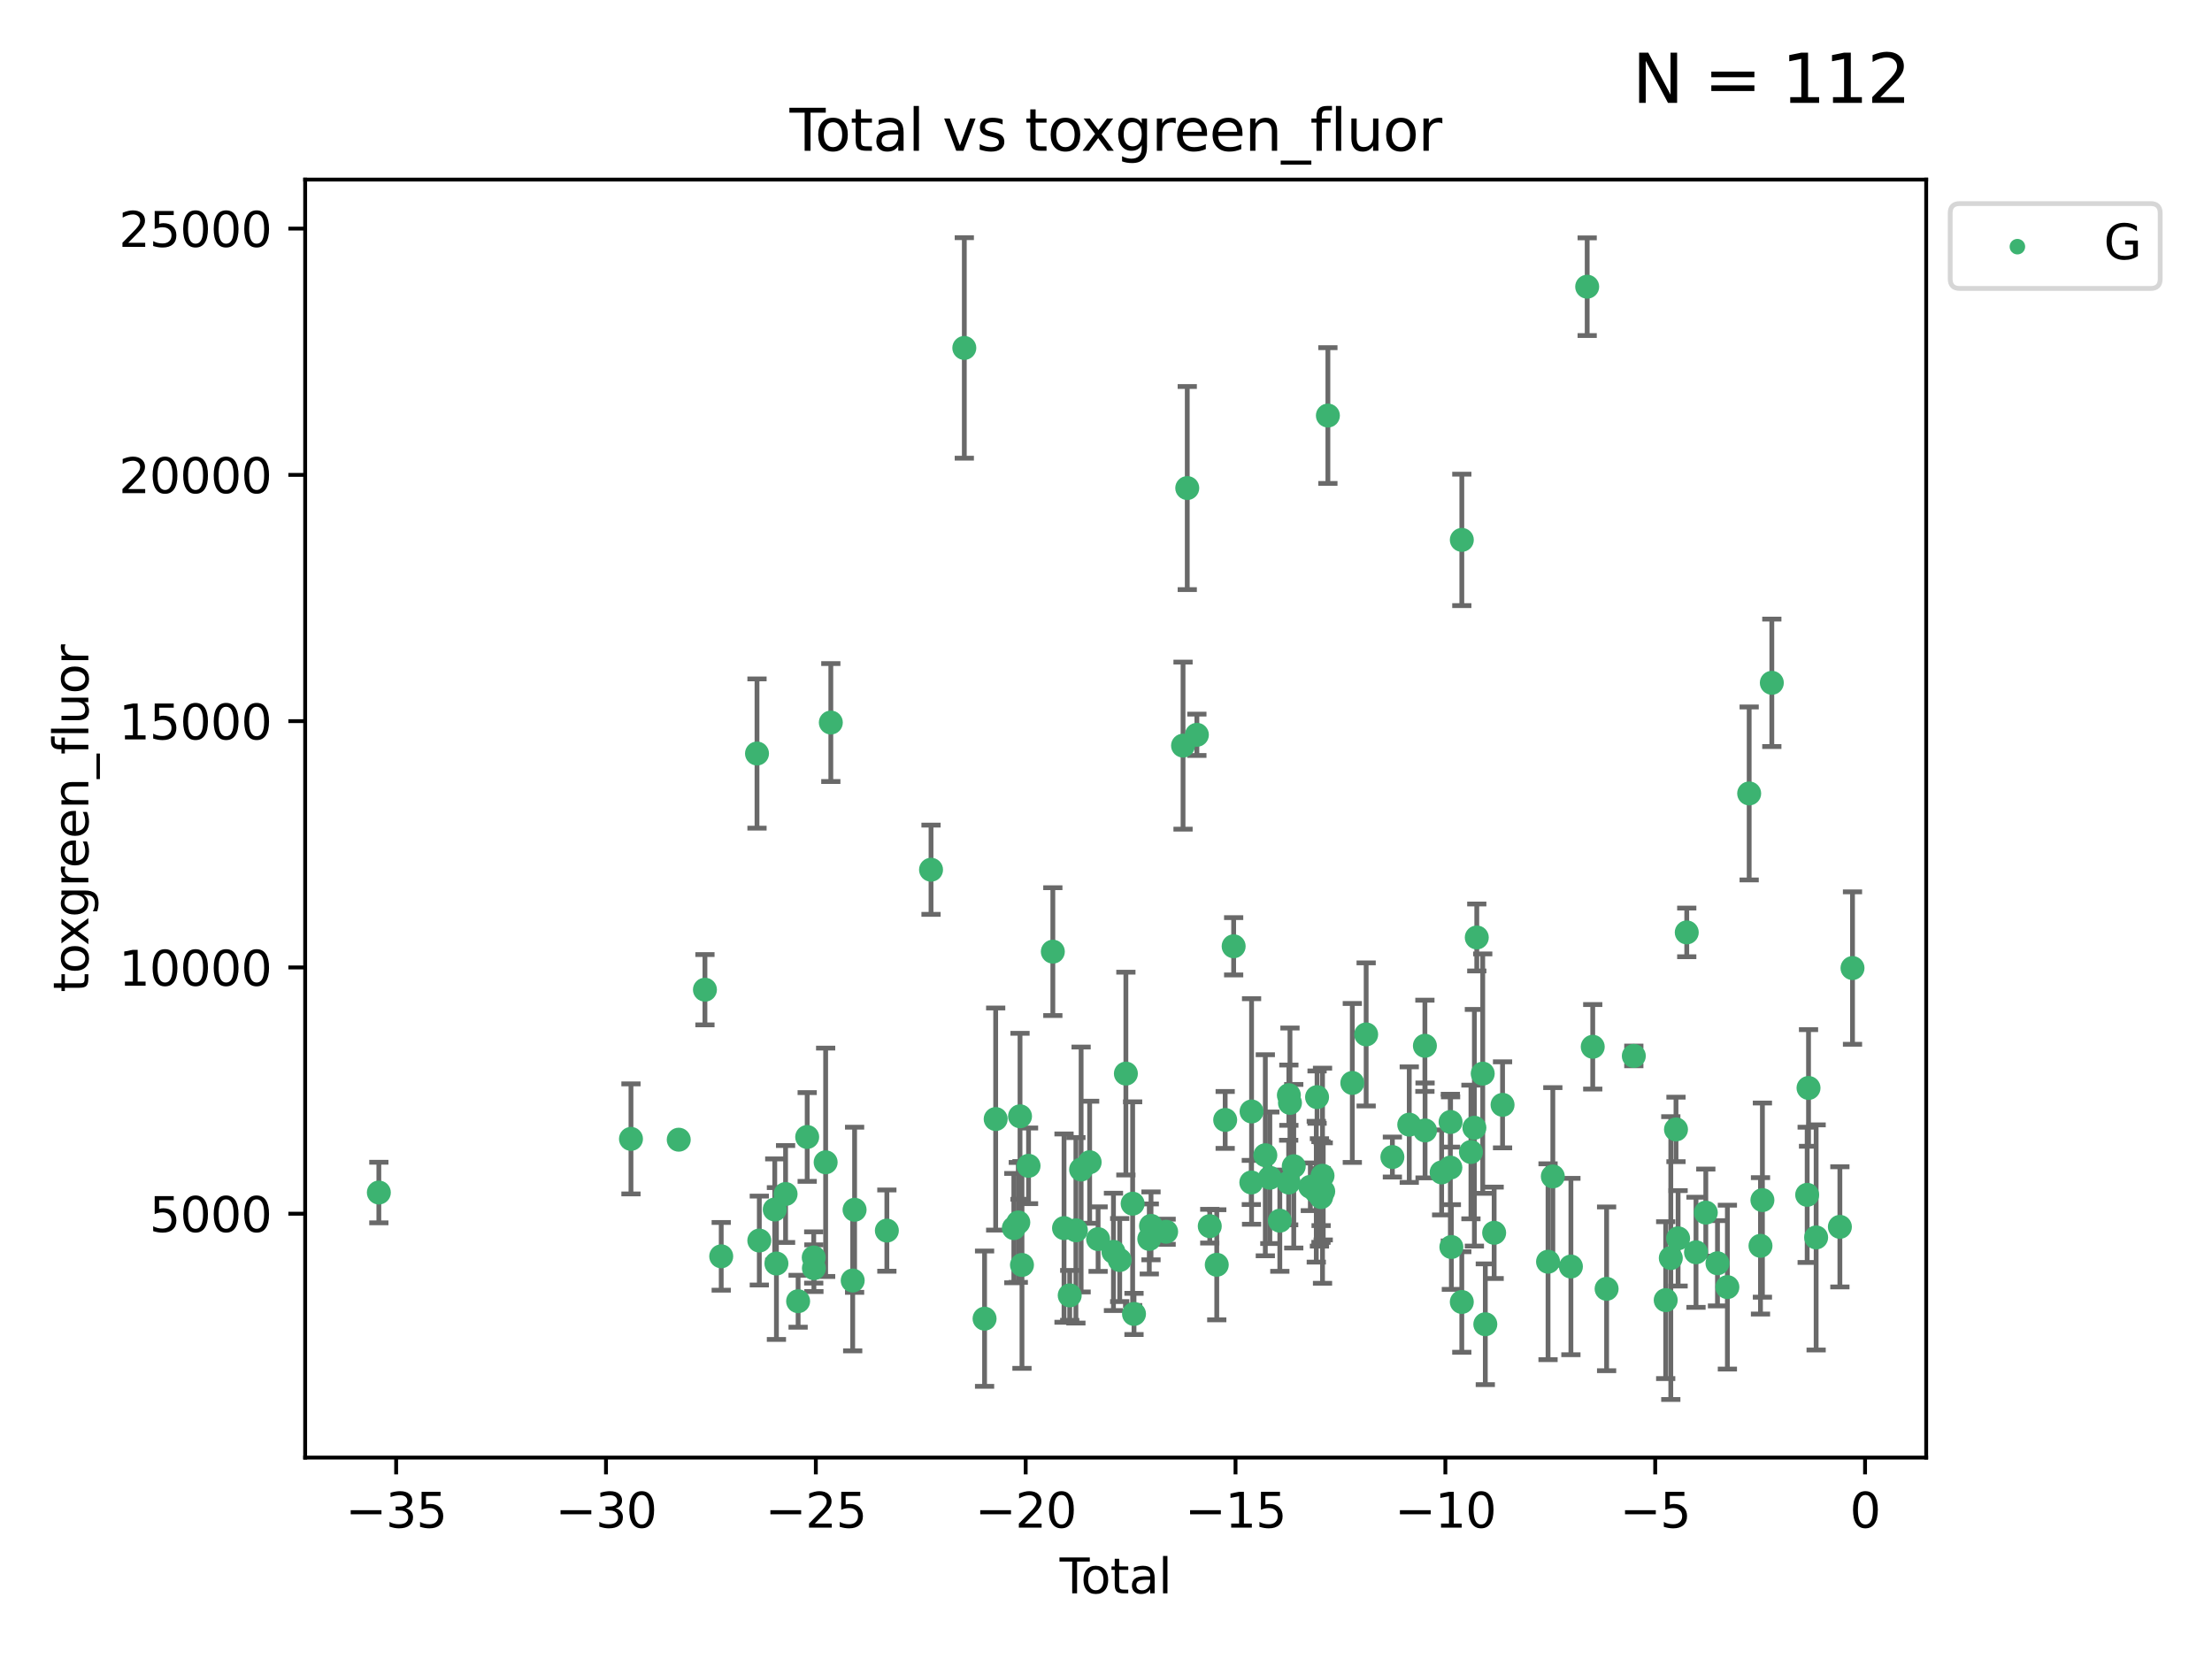 <?xml version="1.0" encoding="utf-8" standalone="no"?>
<!DOCTYPE svg PUBLIC "-//W3C//DTD SVG 1.1//EN"
  "http://www.w3.org/Graphics/SVG/1.1/DTD/svg11.dtd">
<svg xmlns:xlink="http://www.w3.org/1999/xlink" width="460.8pt" height="345.6pt" viewBox="0 0 460.8 345.6" xmlns="http://www.w3.org/2000/svg" version="1.1">
 <defs>
  <style type="text/css">*{stroke-linejoin: round; stroke-linecap: butt}</style>
 </defs>
 <g id="figure_1">
  <g id="patch_1">
   <path d="M 0 345.6 
L 460.8 345.6 
L 460.8 0 
L 0 0 
z
" style="fill: #ffffff"/>
  </g>
  <g id="axes_1">
   <g id="patch_2">
    <path d="M 63.571 303.64 
L 401.26 303.64 
L 401.26 37.411 
L 63.571 37.411 
z
" style="fill: #ffffff"/>
   </g>
   <g id="PathCollection_1">
    <defs>
     <path id="ma29e35963f" d="M 0 1.118 
C 0.297 1.118 0.581 1 0.791 0.791 
C 1 0.581 1.118 0.297 1.118 0 
C 1.118 -0.297 1 -0.581 0.791 -0.791 
C 0.581 -1 0.297 -1.118 0 -1.118 
C -0.297 -1.118 -0.581 -1 -0.791 -0.791 
C -1 -0.581 -1.118 -0.297 -1.118 0 
C -1.118 0.297 -1 0.581 -0.791 0.791 
C -0.581 1 -0.297 1.118 0 1.118 
z
" style="stroke: #3cb371"/>
    </defs>
    <g clip-path="url(#p95506b422c)">
     <use xlink:href="#ma29e35963f" x="78.921" y="248.425" style="fill: #3cb371; stroke: #3cb371"/>
     <use xlink:href="#ma29e35963f" x="131.443" y="237.252" style="fill: #3cb371; stroke: #3cb371"/>
     <use xlink:href="#ma29e35963f" x="141.394" y="237.419" style="fill: #3cb371; stroke: #3cb371"/>
     <use xlink:href="#ma29e35963f" x="146.852" y="206.171" style="fill: #3cb371; stroke: #3cb371"/>
     <use xlink:href="#ma29e35963f" x="150.243" y="261.713" style="fill: #3cb371; stroke: #3cb371"/>
     <use xlink:href="#ma29e35963f" x="157.697" y="156.973" style="fill: #3cb371; stroke: #3cb371"/>
     <use xlink:href="#ma29e35963f" x="158.179" y="258.43" style="fill: #3cb371; stroke: #3cb371"/>
     <use xlink:href="#ma29e35963f" x="161.396" y="251.964" style="fill: #3cb371; stroke: #3cb371"/>
     <use xlink:href="#ma29e35963f" x="161.744" y="263.217" style="fill: #3cb371; stroke: #3cb371"/>
     <use xlink:href="#ma29e35963f" x="163.65" y="248.732" style="fill: #3cb371; stroke: #3cb371"/>
     <use xlink:href="#ma29e35963f" x="166.262" y="271.068" style="fill: #3cb371; stroke: #3cb371"/>
     <use xlink:href="#ma29e35963f" x="168.152" y="236.855" style="fill: #3cb371; stroke: #3cb371"/>
     <use xlink:href="#ma29e35963f" x="169.515" y="261.956" style="fill: #3cb371; stroke: #3cb371"/>
     <use xlink:href="#ma29e35963f" x="169.552" y="264.184" style="fill: #3cb371; stroke: #3cb371"/>
     <use xlink:href="#ma29e35963f" x="171.998" y="242.127" style="fill: #3cb371; stroke: #3cb371"/>
     <use xlink:href="#ma29e35963f" x="173.076" y="150.518" style="fill: #3cb371; stroke: #3cb371"/>
     <use xlink:href="#ma29e35963f" x="177.633" y="266.755" style="fill: #3cb371; stroke: #3cb371"/>
     <use xlink:href="#ma29e35963f" x="178.028" y="252.017" style="fill: #3cb371; stroke: #3cb371"/>
     <use xlink:href="#ma29e35963f" x="184.749" y="256.355" style="fill: #3cb371; stroke: #3cb371"/>
     <use xlink:href="#ma29e35963f" x="193.95" y="181.179" style="fill: #3cb371; stroke: #3cb371"/>
     <use xlink:href="#ma29e35963f" x="200.884" y="72.481" style="fill: #3cb371; stroke: #3cb371"/>
     <use xlink:href="#ma29e35963f" x="205.105" y="274.703" style="fill: #3cb371; stroke: #3cb371"/>
     <use xlink:href="#ma29e35963f" x="207.419" y="233.116" style="fill: #3cb371; stroke: #3cb371"/>
     <use xlink:href="#ma29e35963f" x="211.202" y="255.836" style="fill: #3cb371; stroke: #3cb371"/>
     <use xlink:href="#ma29e35963f" x="212.13" y="254.65" style="fill: #3cb371; stroke: #3cb371"/>
     <use xlink:href="#ma29e35963f" x="212.49" y="232.545" style="fill: #3cb371; stroke: #3cb371"/>
     <use xlink:href="#ma29e35963f" x="212.896" y="263.514" style="fill: #3cb371; stroke: #3cb371"/>
     <use xlink:href="#ma29e35963f" x="214.265" y="242.861" style="fill: #3cb371; stroke: #3cb371"/>
     <use xlink:href="#ma29e35963f" x="219.325" y="198.246" style="fill: #3cb371; stroke: #3cb371"/>
     <use xlink:href="#ma29e35963f" x="221.656" y="255.837" style="fill: #3cb371; stroke: #3cb371"/>
     <use xlink:href="#ma29e35963f" x="222.842" y="269.854" style="fill: #3cb371; stroke: #3cb371"/>
     <use xlink:href="#ma29e35963f" x="224.13" y="256.296" style="fill: #3cb371; stroke: #3cb371"/>
     <use xlink:href="#ma29e35963f" x="225.216" y="243.632" style="fill: #3cb371; stroke: #3cb371"/>
     <use xlink:href="#ma29e35963f" x="226.995" y="242.116" style="fill: #3cb371; stroke: #3cb371"/>
     <use xlink:href="#ma29e35963f" x="228.755" y="258.131" style="fill: #3cb371; stroke: #3cb371"/>
     <use xlink:href="#ma29e35963f" x="231.955" y="260.788" style="fill: #3cb371; stroke: #3cb371"/>
     <use xlink:href="#ma29e35963f" x="233.256" y="262.489" style="fill: #3cb371; stroke: #3cb371"/>
     <use xlink:href="#ma29e35963f" x="234.542" y="223.651" style="fill: #3cb371; stroke: #3cb371"/>
     <use xlink:href="#ma29e35963f" x="235.951" y="250.746" style="fill: #3cb371; stroke: #3cb371"/>
     <use xlink:href="#ma29e35963f" x="236.233" y="273.717" style="fill: #3cb371; stroke: #3cb371"/>
     <use xlink:href="#ma29e35963f" x="239.419" y="258.096" style="fill: #3cb371; stroke: #3cb371"/>
     <use xlink:href="#ma29e35963f" x="239.777" y="255.37" style="fill: #3cb371; stroke: #3cb371"/>
     <use xlink:href="#ma29e35963f" x="242.927" y="256.595" style="fill: #3cb371; stroke: #3cb371"/>
     <use xlink:href="#ma29e35963f" x="246.45" y="155.327" style="fill: #3cb371; stroke: #3cb371"/>
     <use xlink:href="#ma29e35963f" x="247.327" y="101.67" style="fill: #3cb371; stroke: #3cb371"/>
     <use xlink:href="#ma29e35963f" x="249.331" y="153.073" style="fill: #3cb371; stroke: #3cb371"/>
     <use xlink:href="#ma29e35963f" x="252.015" y="255.433" style="fill: #3cb371; stroke: #3cb371"/>
     <use xlink:href="#ma29e35963f" x="253.473" y="263.478" style="fill: #3cb371; stroke: #3cb371"/>
     <use xlink:href="#ma29e35963f" x="255.228" y="233.302" style="fill: #3cb371; stroke: #3cb371"/>
     <use xlink:href="#ma29e35963f" x="256.992" y="197.127" style="fill: #3cb371; stroke: #3cb371"/>
     <use xlink:href="#ma29e35963f" x="260.674" y="246.328" style="fill: #3cb371; stroke: #3cb371"/>
     <use xlink:href="#ma29e35963f" x="260.725" y="231.54" style="fill: #3cb371; stroke: #3cb371"/>
     <use xlink:href="#ma29e35963f" x="263.59" y="240.659" style="fill: #3cb371; stroke: #3cb371"/>
     <use xlink:href="#ma29e35963f" x="264.531" y="245.349" style="fill: #3cb371; stroke: #3cb371"/>
     <use xlink:href="#ma29e35963f" x="266.611" y="254.29" style="fill: #3cb371; stroke: #3cb371"/>
     <use xlink:href="#ma29e35963f" x="268.454" y="246.342" style="fill: #3cb371; stroke: #3cb371"/>
     <use xlink:href="#ma29e35963f" x="268.495" y="228.142" style="fill: #3cb371; stroke: #3cb371"/>
     <use xlink:href="#ma29e35963f" x="268.724" y="229.751" style="fill: #3cb371; stroke: #3cb371"/>
     <use xlink:href="#ma29e35963f" x="269.513" y="242.947" style="fill: #3cb371; stroke: #3cb371"/>
     <use xlink:href="#ma29e35963f" x="272.967" y="247.232" style="fill: #3cb371; stroke: #3cb371"/>
     <use xlink:href="#ma29e35963f" x="274.207" y="248.252" style="fill: #3cb371; stroke: #3cb371"/>
     <use xlink:href="#ma29e35963f" x="274.369" y="228.553" style="fill: #3cb371; stroke: #3cb371"/>
     <use xlink:href="#ma29e35963f" x="274.862" y="248.396" style="fill: #3cb371; stroke: #3cb371"/>
     <use xlink:href="#ma29e35963f" x="275.184" y="248.319" style="fill: #3cb371; stroke: #3cb371"/>
     <use xlink:href="#ma29e35963f" x="275.21" y="249.379" style="fill: #3cb371; stroke: #3cb371"/>
     <use xlink:href="#ma29e35963f" x="275.506" y="244.923" style="fill: #3cb371; stroke: #3cb371"/>
     <use xlink:href="#ma29e35963f" x="275.652" y="248.186" style="fill: #3cb371; stroke: #3cb371"/>
     <use xlink:href="#ma29e35963f" x="276.624" y="86.567" style="fill: #3cb371; stroke: #3cb371"/>
     <use xlink:href="#ma29e35963f" x="281.711" y="225.598" style="fill: #3cb371; stroke: #3cb371"/>
     <use xlink:href="#ma29e35963f" x="284.595" y="215.489" style="fill: #3cb371; stroke: #3cb371"/>
     <use xlink:href="#ma29e35963f" x="290.059" y="241.032" style="fill: #3cb371; stroke: #3cb371"/>
     <use xlink:href="#ma29e35963f" x="293.574" y="234.284" style="fill: #3cb371; stroke: #3cb371"/>
     <use xlink:href="#ma29e35963f" x="296.833" y="217.857" style="fill: #3cb371; stroke: #3cb371"/>
     <use xlink:href="#ma29e35963f" x="296.866" y="235.491" style="fill: #3cb371; stroke: #3cb371"/>
     <use xlink:href="#ma29e35963f" x="300.32" y="244.236" style="fill: #3cb371; stroke: #3cb371"/>
     <use xlink:href="#ma29e35963f" x="302.137" y="243.229" style="fill: #3cb371; stroke: #3cb371"/>
     <use xlink:href="#ma29e35963f" x="302.182" y="233.729" style="fill: #3cb371; stroke: #3cb371"/>
     <use xlink:href="#ma29e35963f" x="302.346" y="259.774" style="fill: #3cb371; stroke: #3cb371"/>
     <use xlink:href="#ma29e35963f" x="304.519" y="271.225" style="fill: #3cb371; stroke: #3cb371"/>
     <use xlink:href="#ma29e35963f" x="304.524" y="112.467" style="fill: #3cb371; stroke: #3cb371"/>
     <use xlink:href="#ma29e35963f" x="306.425" y="239.981" style="fill: #3cb371; stroke: #3cb371"/>
     <use xlink:href="#ma29e35963f" x="307.142" y="234.932" style="fill: #3cb371; stroke: #3cb371"/>
     <use xlink:href="#ma29e35963f" x="307.64" y="195.293" style="fill: #3cb371; stroke: #3cb371"/>
     <use xlink:href="#ma29e35963f" x="308.879" y="223.656" style="fill: #3cb371; stroke: #3cb371"/>
     <use xlink:href="#ma29e35963f" x="309.418" y="275.866" style="fill: #3cb371; stroke: #3cb371"/>
     <use xlink:href="#ma29e35963f" x="311.259" y="256.814" style="fill: #3cb371; stroke: #3cb371"/>
     <use xlink:href="#ma29e35963f" x="313.01" y="230.159" style="fill: #3cb371; stroke: #3cb371"/>
     <use xlink:href="#ma29e35963f" x="322.485" y="262.84" style="fill: #3cb371; stroke: #3cb371"/>
     <use xlink:href="#ma29e35963f" x="323.482" y="245.072" style="fill: #3cb371; stroke: #3cb371"/>
     <use xlink:href="#ma29e35963f" x="327.249" y="263.842" style="fill: #3cb371; stroke: #3cb371"/>
     <use xlink:href="#ma29e35963f" x="330.639" y="59.725" style="fill: #3cb371; stroke: #3cb371"/>
     <use xlink:href="#ma29e35963f" x="331.796" y="218.064" style="fill: #3cb371; stroke: #3cb371"/>
     <use xlink:href="#ma29e35963f" x="334.685" y="268.487" style="fill: #3cb371; stroke: #3cb371"/>
     <use xlink:href="#ma29e35963f" x="340.354" y="219.972" style="fill: #3cb371; stroke: #3cb371"/>
     <use xlink:href="#ma29e35963f" x="346.996" y="270.842" style="fill: #3cb371; stroke: #3cb371"/>
     <use xlink:href="#ma29e35963f" x="348.058" y="262.078" style="fill: #3cb371; stroke: #3cb371"/>
     <use xlink:href="#ma29e35963f" x="349.14" y="235.279" style="fill: #3cb371; stroke: #3cb371"/>
     <use xlink:href="#ma29e35963f" x="349.578" y="257.967" style="fill: #3cb371; stroke: #3cb371"/>
     <use xlink:href="#ma29e35963f" x="351.382" y="194.238" style="fill: #3cb371; stroke: #3cb371"/>
     <use xlink:href="#ma29e35963f" x="353.31" y="260.874" style="fill: #3cb371; stroke: #3cb371"/>
     <use xlink:href="#ma29e35963f" x="355.35" y="252.61" style="fill: #3cb371; stroke: #3cb371"/>
     <use xlink:href="#ma29e35963f" x="357.784" y="263.164" style="fill: #3cb371; stroke: #3cb371"/>
     <use xlink:href="#ma29e35963f" x="359.846" y="268.129" style="fill: #3cb371; stroke: #3cb371"/>
     <use xlink:href="#ma29e35963f" x="364.385" y="165.288" style="fill: #3cb371; stroke: #3cb371"/>
     <use xlink:href="#ma29e35963f" x="366.743" y="259.53" style="fill: #3cb371; stroke: #3cb371"/>
     <use xlink:href="#ma29e35963f" x="367.143" y="250.002" style="fill: #3cb371; stroke: #3cb371"/>
     <use xlink:href="#ma29e35963f" x="369.104" y="142.242" style="fill: #3cb371; stroke: #3cb371"/>
     <use xlink:href="#ma29e35963f" x="376.468" y="248.907" style="fill: #3cb371; stroke: #3cb371"/>
     <use xlink:href="#ma29e35963f" x="376.749" y="226.641" style="fill: #3cb371; stroke: #3cb371"/>
     <use xlink:href="#ma29e35963f" x="378.334" y="257.781" style="fill: #3cb371; stroke: #3cb371"/>
     <use xlink:href="#ma29e35963f" x="383.282" y="255.575" style="fill: #3cb371; stroke: #3cb371"/>
     <use xlink:href="#ma29e35963f" x="385.911" y="201.663" style="fill: #3cb371; stroke: #3cb371"/>
    </g>
   </g>
   <g id="matplotlib.axis_1">
    <g id="xtick_1">
     <g id="line2d_1">
      <defs>
       <path id="m35e75024f7" d="M 0 0 
L 0 3.5 
" style="stroke: #000000; stroke-width: 0.8"/>
      </defs>
      <g>
       <use xlink:href="#m35e75024f7" x="82.525" y="303.64" style="stroke: #000000; stroke-width: 0.8"/>
      </g>
     </g>
     <g id="text_1">
      <!-- −35 -->
      <g transform="translate(71.972 318.238)scale(0.1 -0.1)">
       <defs>
        <path id="DejaVuSans-2212" d="M 678 2272 
L 4684 2272 
L 4684 1741 
L 678 1741 
L 678 2272 
z
" transform="scale(0.016)"/>
        <path id="DejaVuSans-33" d="M 2597 2516 
Q 3050 2419 3304 2112 
Q 3559 1806 3559 1356 
Q 3559 666 3084 287 
Q 2609 -91 1734 -91 
Q 1441 -91 1130 -33 
Q 819 25 488 141 
L 488 750 
Q 750 597 1062 519 
Q 1375 441 1716 441 
Q 2309 441 2620 675 
Q 2931 909 2931 1356 
Q 2931 1769 2642 2001 
Q 2353 2234 1838 2234 
L 1294 2234 
L 1294 2753 
L 1863 2753 
Q 2328 2753 2575 2939 
Q 2822 3125 2822 3475 
Q 2822 3834 2567 4026 
Q 2313 4219 1838 4219 
Q 1578 4219 1281 4162 
Q 984 4106 628 3988 
L 628 4550 
Q 988 4650 1302 4700 
Q 1616 4750 1894 4750 
Q 2613 4750 3031 4423 
Q 3450 4097 3450 3541 
Q 3450 3153 3228 2886 
Q 3006 2619 2597 2516 
z
" transform="scale(0.016)"/>
        <path id="DejaVuSans-35" d="M 691 4666 
L 3169 4666 
L 3169 4134 
L 1269 4134 
L 1269 2991 
Q 1406 3038 1543 3061 
Q 1681 3084 1819 3084 
Q 2600 3084 3056 2656 
Q 3513 2228 3513 1497 
Q 3513 744 3044 326 
Q 2575 -91 1722 -91 
Q 1428 -91 1123 -41 
Q 819 9 494 109 
L 494 744 
Q 775 591 1075 516 
Q 1375 441 1709 441 
Q 2250 441 2565 725 
Q 2881 1009 2881 1497 
Q 2881 1984 2565 2268 
Q 2250 2553 1709 2553 
Q 1456 2553 1204 2497 
Q 953 2441 691 2322 
L 691 4666 
z
" transform="scale(0.016)"/>
       </defs>
       <use xlink:href="#DejaVuSans-2212"/>
       <use xlink:href="#DejaVuSans-33" x="83.789"/>
       <use xlink:href="#DejaVuSans-35" x="147.412"/>
      </g>
     </g>
    </g>
    <g id="xtick_2">
     <g id="line2d_2">
      <g>
       <use xlink:href="#m35e75024f7" x="126.239" y="303.64" style="stroke: #000000; stroke-width: 0.8"/>
      </g>
     </g>
     <g id="text_2">
      <!-- −30 -->
      <g transform="translate(115.687 318.238)scale(0.1 -0.1)">
       <defs>
        <path id="DejaVuSans-30" d="M 2034 4250 
Q 1547 4250 1301 3770 
Q 1056 3291 1056 2328 
Q 1056 1369 1301 889 
Q 1547 409 2034 409 
Q 2525 409 2770 889 
Q 3016 1369 3016 2328 
Q 3016 3291 2770 3770 
Q 2525 4250 2034 4250 
z
M 2034 4750 
Q 2819 4750 3233 4129 
Q 3647 3509 3647 2328 
Q 3647 1150 3233 529 
Q 2819 -91 2034 -91 
Q 1250 -91 836 529 
Q 422 1150 422 2328 
Q 422 3509 836 4129 
Q 1250 4750 2034 4750 
z
" transform="scale(0.016)"/>
       </defs>
       <use xlink:href="#DejaVuSans-2212"/>
       <use xlink:href="#DejaVuSans-33" x="83.789"/>
       <use xlink:href="#DejaVuSans-30" x="147.412"/>
      </g>
     </g>
    </g>
    <g id="xtick_3">
     <g id="line2d_3">
      <g>
       <use xlink:href="#m35e75024f7" x="169.953" y="303.64" style="stroke: #000000; stroke-width: 0.8"/>
      </g>
     </g>
     <g id="text_3">
      <!-- −25 -->
      <g transform="translate(159.401 318.238)scale(0.1 -0.1)">
       <defs>
        <path id="DejaVuSans-32" d="M 1228 531 
L 3431 531 
L 3431 0 
L 469 0 
L 469 531 
Q 828 903 1448 1529 
Q 2069 2156 2228 2338 
Q 2531 2678 2651 2914 
Q 2772 3150 2772 3378 
Q 2772 3750 2511 3984 
Q 2250 4219 1831 4219 
Q 1534 4219 1204 4116 
Q 875 4013 500 3803 
L 500 4441 
Q 881 4594 1212 4672 
Q 1544 4750 1819 4750 
Q 2544 4750 2975 4387 
Q 3406 4025 3406 3419 
Q 3406 3131 3298 2873 
Q 3191 2616 2906 2266 
Q 2828 2175 2409 1742 
Q 1991 1309 1228 531 
z
" transform="scale(0.016)"/>
       </defs>
       <use xlink:href="#DejaVuSans-2212"/>
       <use xlink:href="#DejaVuSans-32" x="83.789"/>
       <use xlink:href="#DejaVuSans-35" x="147.412"/>
      </g>
     </g>
    </g>
    <g id="xtick_4">
     <g id="line2d_4">
      <g>
       <use xlink:href="#m35e75024f7" x="213.668" y="303.64" style="stroke: #000000; stroke-width: 0.8"/>
      </g>
     </g>
     <g id="text_4">
      <!-- −20 -->
      <g transform="translate(203.116 318.238)scale(0.1 -0.1)">
       <use xlink:href="#DejaVuSans-2212"/>
       <use xlink:href="#DejaVuSans-32" x="83.789"/>
       <use xlink:href="#DejaVuSans-30" x="147.412"/>
      </g>
     </g>
    </g>
    <g id="xtick_5">
     <g id="line2d_5">
      <g>
       <use xlink:href="#m35e75024f7" x="257.382" y="303.64" style="stroke: #000000; stroke-width: 0.8"/>
      </g>
     </g>
     <g id="text_5">
      <!-- −15 -->
      <g transform="translate(246.83 318.238)scale(0.1 -0.1)">
       <defs>
        <path id="DejaVuSans-31" d="M 794 531 
L 1825 531 
L 1825 4091 
L 703 3866 
L 703 4441 
L 1819 4666 
L 2450 4666 
L 2450 531 
L 3481 531 
L 3481 0 
L 794 0 
L 794 531 
z
" transform="scale(0.016)"/>
       </defs>
       <use xlink:href="#DejaVuSans-2212"/>
       <use xlink:href="#DejaVuSans-31" x="83.789"/>
       <use xlink:href="#DejaVuSans-35" x="147.412"/>
      </g>
     </g>
    </g>
    <g id="xtick_6">
     <g id="line2d_6">
      <g>
       <use xlink:href="#m35e75024f7" x="301.097" y="303.64" style="stroke: #000000; stroke-width: 0.8"/>
      </g>
     </g>
     <g id="text_6">
      <!-- −10 -->
      <g transform="translate(290.545 318.238)scale(0.1 -0.1)">
       <use xlink:href="#DejaVuSans-2212"/>
       <use xlink:href="#DejaVuSans-31" x="83.789"/>
       <use xlink:href="#DejaVuSans-30" x="147.412"/>
      </g>
     </g>
    </g>
    <g id="xtick_7">
     <g id="line2d_7">
      <g>
       <use xlink:href="#m35e75024f7" x="344.811" y="303.64" style="stroke: #000000; stroke-width: 0.8"/>
      </g>
     </g>
     <g id="text_7">
      <!-- −5 -->
      <g transform="translate(337.44 318.238)scale(0.1 -0.1)">
       <use xlink:href="#DejaVuSans-2212"/>
       <use xlink:href="#DejaVuSans-35" x="83.789"/>
      </g>
     </g>
    </g>
    <g id="xtick_8">
     <g id="line2d_8">
      <g>
       <use xlink:href="#m35e75024f7" x="388.526" y="303.64" style="stroke: #000000; stroke-width: 0.8"/>
      </g>
     </g>
     <g id="text_8">
      <!-- 0 -->
      <g transform="translate(385.345 318.238)scale(0.1 -0.1)">
       <use xlink:href="#DejaVuSans-30"/>
      </g>
     </g>
    </g>
    <g id="text_9">
     <!-- Total -->
     <g transform="translate(220.739 331.917)scale(0.1 -0.1)">
      <defs>
       <path id="DejaVuSans-54" d="M -19 4666 
L 3928 4666 
L 3928 4134 
L 2272 4134 
L 2272 0 
L 1638 0 
L 1638 4134 
L -19 4134 
L -19 4666 
z
" transform="scale(0.016)"/>
       <path id="DejaVuSans-6f" d="M 1959 3097 
Q 1497 3097 1228 2736 
Q 959 2375 959 1747 
Q 959 1119 1226 758 
Q 1494 397 1959 397 
Q 2419 397 2687 759 
Q 2956 1122 2956 1747 
Q 2956 2369 2687 2733 
Q 2419 3097 1959 3097 
z
M 1959 3584 
Q 2709 3584 3137 3096 
Q 3566 2609 3566 1747 
Q 3566 888 3137 398 
Q 2709 -91 1959 -91 
Q 1206 -91 779 398 
Q 353 888 353 1747 
Q 353 2609 779 3096 
Q 1206 3584 1959 3584 
z
" transform="scale(0.016)"/>
       <path id="DejaVuSans-74" d="M 1172 4494 
L 1172 3500 
L 2356 3500 
L 2356 3053 
L 1172 3053 
L 1172 1153 
Q 1172 725 1289 603 
Q 1406 481 1766 481 
L 2356 481 
L 2356 0 
L 1766 0 
Q 1100 0 847 248 
Q 594 497 594 1153 
L 594 3053 
L 172 3053 
L 172 3500 
L 594 3500 
L 594 4494 
L 1172 4494 
z
" transform="scale(0.016)"/>
       <path id="DejaVuSans-61" d="M 2194 1759 
Q 1497 1759 1228 1600 
Q 959 1441 959 1056 
Q 959 750 1161 570 
Q 1363 391 1709 391 
Q 2188 391 2477 730 
Q 2766 1069 2766 1631 
L 2766 1759 
L 2194 1759 
z
M 3341 1997 
L 3341 0 
L 2766 0 
L 2766 531 
Q 2569 213 2275 61 
Q 1981 -91 1556 -91 
Q 1019 -91 701 211 
Q 384 513 384 1019 
Q 384 1609 779 1909 
Q 1175 2209 1959 2209 
L 2766 2209 
L 2766 2266 
Q 2766 2663 2505 2880 
Q 2244 3097 1772 3097 
Q 1472 3097 1187 3025 
Q 903 2953 641 2809 
L 641 3341 
Q 956 3463 1253 3523 
Q 1550 3584 1831 3584 
Q 2591 3584 2966 3190 
Q 3341 2797 3341 1997 
z
" transform="scale(0.016)"/>
       <path id="DejaVuSans-6c" d="M 603 4863 
L 1178 4863 
L 1178 0 
L 603 0 
L 603 4863 
z
" transform="scale(0.016)"/>
      </defs>
      <use xlink:href="#DejaVuSans-54"/>
      <use xlink:href="#DejaVuSans-6f" x="44.084"/>
      <use xlink:href="#DejaVuSans-74" x="105.266"/>
      <use xlink:href="#DejaVuSans-61" x="144.475"/>
      <use xlink:href="#DejaVuSans-6c" x="205.754"/>
     </g>
    </g>
   </g>
   <g id="matplotlib.axis_2">
    <g id="ytick_1">
     <g id="line2d_9">
      <defs>
       <path id="m83744edc42" d="M 0 0 
L -3.5 0 
" style="stroke: #000000; stroke-width: 0.8"/>
      </defs>
      <g>
       <use xlink:href="#m83744edc42" x="63.571" y="252.839" style="stroke: #000000; stroke-width: 0.8"/>
      </g>
     </g>
     <g id="text_10">
      <!-- 5000 -->
      <g transform="translate(31.121 256.638)scale(0.1 -0.1)">
       <use xlink:href="#DejaVuSans-35"/>
       <use xlink:href="#DejaVuSans-30" x="63.623"/>
       <use xlink:href="#DejaVuSans-30" x="127.246"/>
       <use xlink:href="#DejaVuSans-30" x="190.869"/>
      </g>
     </g>
    </g>
    <g id="ytick_2">
     <g id="line2d_10">
      <g>
       <use xlink:href="#m83744edc42" x="63.571" y="201.535" style="stroke: #000000; stroke-width: 0.8"/>
      </g>
     </g>
     <g id="text_11">
      <!-- 10000 -->
      <g transform="translate(24.759 205.334)scale(0.1 -0.1)">
       <use xlink:href="#DejaVuSans-31"/>
       <use xlink:href="#DejaVuSans-30" x="63.623"/>
       <use xlink:href="#DejaVuSans-30" x="127.246"/>
       <use xlink:href="#DejaVuSans-30" x="190.869"/>
       <use xlink:href="#DejaVuSans-30" x="254.492"/>
      </g>
     </g>
    </g>
    <g id="ytick_3">
     <g id="line2d_11">
      <g>
       <use xlink:href="#m83744edc42" x="63.571" y="150.23" style="stroke: #000000; stroke-width: 0.8"/>
      </g>
     </g>
     <g id="text_12">
      <!-- 15000 -->
      <g transform="translate(24.759 154.03)scale(0.1 -0.1)">
       <use xlink:href="#DejaVuSans-31"/>
       <use xlink:href="#DejaVuSans-35" x="63.623"/>
       <use xlink:href="#DejaVuSans-30" x="127.246"/>
       <use xlink:href="#DejaVuSans-30" x="190.869"/>
       <use xlink:href="#DejaVuSans-30" x="254.492"/>
      </g>
     </g>
    </g>
    <g id="ytick_4">
     <g id="line2d_12">
      <g>
       <use xlink:href="#m83744edc42" x="63.571" y="98.926" style="stroke: #000000; stroke-width: 0.8"/>
      </g>
     </g>
     <g id="text_13">
      <!-- 20000 -->
      <g transform="translate(24.759 102.725)scale(0.1 -0.1)">
       <use xlink:href="#DejaVuSans-32"/>
       <use xlink:href="#DejaVuSans-30" x="63.623"/>
       <use xlink:href="#DejaVuSans-30" x="127.246"/>
       <use xlink:href="#DejaVuSans-30" x="190.869"/>
       <use xlink:href="#DejaVuSans-30" x="254.492"/>
      </g>
     </g>
    </g>
    <g id="ytick_5">
     <g id="line2d_13">
      <g>
       <use xlink:href="#m83744edc42" x="63.571" y="47.622" style="stroke: #000000; stroke-width: 0.8"/>
      </g>
     </g>
     <g id="text_14">
      <!-- 25000 -->
      <g transform="translate(24.759 51.421)scale(0.1 -0.1)">
       <use xlink:href="#DejaVuSans-32"/>
       <use xlink:href="#DejaVuSans-35" x="63.623"/>
       <use xlink:href="#DejaVuSans-30" x="127.246"/>
       <use xlink:href="#DejaVuSans-30" x="190.869"/>
       <use xlink:href="#DejaVuSans-30" x="254.492"/>
      </g>
     </g>
    </g>
    <g id="text_15">
     <!-- toxgreen_fluor -->
     <g transform="translate(18.401 206.72)rotate(-90)scale(0.1 -0.1)">
      <defs>
       <path id="DejaVuSans-78" d="M 3513 3500 
L 2247 1797 
L 3578 0 
L 2900 0 
L 1881 1375 
L 863 0 
L 184 0 
L 1544 1831 
L 300 3500 
L 978 3500 
L 1906 2253 
L 2834 3500 
L 3513 3500 
z
" transform="scale(0.016)"/>
       <path id="DejaVuSans-67" d="M 2906 1791 
Q 2906 2416 2648 2759 
Q 2391 3103 1925 3103 
Q 1463 3103 1205 2759 
Q 947 2416 947 1791 
Q 947 1169 1205 825 
Q 1463 481 1925 481 
Q 2391 481 2648 825 
Q 2906 1169 2906 1791 
z
M 3481 434 
Q 3481 -459 3084 -895 
Q 2688 -1331 1869 -1331 
Q 1566 -1331 1297 -1286 
Q 1028 -1241 775 -1147 
L 775 -588 
Q 1028 -725 1275 -790 
Q 1522 -856 1778 -856 
Q 2344 -856 2625 -561 
Q 2906 -266 2906 331 
L 2906 616 
Q 2728 306 2450 153 
Q 2172 0 1784 0 
Q 1141 0 747 490 
Q 353 981 353 1791 
Q 353 2603 747 3093 
Q 1141 3584 1784 3584 
Q 2172 3584 2450 3431 
Q 2728 3278 2906 2969 
L 2906 3500 
L 3481 3500 
L 3481 434 
z
" transform="scale(0.016)"/>
       <path id="DejaVuSans-72" d="M 2631 2963 
Q 2534 3019 2420 3045 
Q 2306 3072 2169 3072 
Q 1681 3072 1420 2755 
Q 1159 2438 1159 1844 
L 1159 0 
L 581 0 
L 581 3500 
L 1159 3500 
L 1159 2956 
Q 1341 3275 1631 3429 
Q 1922 3584 2338 3584 
Q 2397 3584 2469 3576 
Q 2541 3569 2628 3553 
L 2631 2963 
z
" transform="scale(0.016)"/>
       <path id="DejaVuSans-65" d="M 3597 1894 
L 3597 1613 
L 953 1613 
Q 991 1019 1311 708 
Q 1631 397 2203 397 
Q 2534 397 2845 478 
Q 3156 559 3463 722 
L 3463 178 
Q 3153 47 2828 -22 
Q 2503 -91 2169 -91 
Q 1331 -91 842 396 
Q 353 884 353 1716 
Q 353 2575 817 3079 
Q 1281 3584 2069 3584 
Q 2775 3584 3186 3129 
Q 3597 2675 3597 1894 
z
M 3022 2063 
Q 3016 2534 2758 2815 
Q 2500 3097 2075 3097 
Q 1594 3097 1305 2825 
Q 1016 2553 972 2059 
L 3022 2063 
z
" transform="scale(0.016)"/>
       <path id="DejaVuSans-6e" d="M 3513 2113 
L 3513 0 
L 2938 0 
L 2938 2094 
Q 2938 2591 2744 2837 
Q 2550 3084 2163 3084 
Q 1697 3084 1428 2787 
Q 1159 2491 1159 1978 
L 1159 0 
L 581 0 
L 581 3500 
L 1159 3500 
L 1159 2956 
Q 1366 3272 1645 3428 
Q 1925 3584 2291 3584 
Q 2894 3584 3203 3211 
Q 3513 2838 3513 2113 
z
" transform="scale(0.016)"/>
       <path id="DejaVuSans-5f" d="M 3263 -1063 
L 3263 -1509 
L -63 -1509 
L -63 -1063 
L 3263 -1063 
z
" transform="scale(0.016)"/>
       <path id="DejaVuSans-66" d="M 2375 4863 
L 2375 4384 
L 1825 4384 
Q 1516 4384 1395 4259 
Q 1275 4134 1275 3809 
L 1275 3500 
L 2222 3500 
L 2222 3053 
L 1275 3053 
L 1275 0 
L 697 0 
L 697 3053 
L 147 3053 
L 147 3500 
L 697 3500 
L 697 3744 
Q 697 4328 969 4595 
Q 1241 4863 1831 4863 
L 2375 4863 
z
" transform="scale(0.016)"/>
       <path id="DejaVuSans-75" d="M 544 1381 
L 544 3500 
L 1119 3500 
L 1119 1403 
Q 1119 906 1312 657 
Q 1506 409 1894 409 
Q 2359 409 2629 706 
Q 2900 1003 2900 1516 
L 2900 3500 
L 3475 3500 
L 3475 0 
L 2900 0 
L 2900 538 
Q 2691 219 2414 64 
Q 2138 -91 1772 -91 
Q 1169 -91 856 284 
Q 544 659 544 1381 
z
M 1991 3584 
L 1991 3584 
z
" transform="scale(0.016)"/>
      </defs>
      <use xlink:href="#DejaVuSans-74"/>
      <use xlink:href="#DejaVuSans-6f" x="39.209"/>
      <use xlink:href="#DejaVuSans-78" x="97.266"/>
      <use xlink:href="#DejaVuSans-67" x="156.445"/>
      <use xlink:href="#DejaVuSans-72" x="219.922"/>
      <use xlink:href="#DejaVuSans-65" x="258.785"/>
      <use xlink:href="#DejaVuSans-65" x="320.309"/>
      <use xlink:href="#DejaVuSans-6e" x="381.832"/>
      <use xlink:href="#DejaVuSans-5f" x="445.211"/>
      <use xlink:href="#DejaVuSans-66" x="495.211"/>
      <use xlink:href="#DejaVuSans-6c" x="530.416"/>
      <use xlink:href="#DejaVuSans-75" x="558.199"/>
      <use xlink:href="#DejaVuSans-6f" x="621.578"/>
      <use xlink:href="#DejaVuSans-72" x="682.76"/>
     </g>
    </g>
   </g>
   <g id="LineCollection_1">
    <path d="M 78.921 254.733 
L 78.921 242.116 
" clip-path="url(#p95506b422c)" style="fill: none; stroke: #696969"/>
    <path d="M 131.443 248.713 
L 131.443 225.791 
" clip-path="url(#p95506b422c)" style="fill: none; stroke: #696969"/>
    <path d="M 141.394 238.291 
L 141.394 236.547 
" clip-path="url(#p95506b422c)" style="fill: none; stroke: #696969"/>
    <path d="M 146.852 213.496 
L 146.852 198.847 
" clip-path="url(#p95506b422c)" style="fill: none; stroke: #696969"/>
    <path d="M 150.243 268.766 
L 150.243 254.66 
" clip-path="url(#p95506b422c)" style="fill: none; stroke: #696969"/>
    <path d="M 157.697 172.518 
L 157.697 141.428 
" clip-path="url(#p95506b422c)" style="fill: none; stroke: #696969"/>
    <path d="M 158.179 267.688 
L 158.179 249.172 
" clip-path="url(#p95506b422c)" style="fill: none; stroke: #696969"/>
    <path d="M 161.396 262.506 
L 161.396 241.422 
" clip-path="url(#p95506b422c)" style="fill: none; stroke: #696969"/>
    <path d="M 161.744 279.032 
L 161.744 247.402 
" clip-path="url(#p95506b422c)" style="fill: none; stroke: #696969"/>
    <path d="M 163.65 258.83 
L 163.65 238.635 
" clip-path="url(#p95506b422c)" style="fill: none; stroke: #696969"/>
    <path d="M 166.262 276.479 
L 166.262 265.657 
" clip-path="url(#p95506b422c)" style="fill: none; stroke: #696969"/>
    <path d="M 168.152 246.099 
L 168.152 227.611 
" clip-path="url(#p95506b422c)" style="fill: none; stroke: #696969"/>
    <path d="M 169.515 267.293 
L 169.515 256.618 
" clip-path="url(#p95506b422c)" style="fill: none; stroke: #696969"/>
    <path d="M 169.552 269.044 
L 169.552 259.324 
" clip-path="url(#p95506b422c)" style="fill: none; stroke: #696969"/>
    <path d="M 171.998 265.914 
L 171.998 218.34 
" clip-path="url(#p95506b422c)" style="fill: none; stroke: #696969"/>
    <path d="M 173.076 162.805 
L 173.076 138.232 
" clip-path="url(#p95506b422c)" style="fill: none; stroke: #696969"/>
    <path d="M 177.633 281.408 
L 177.633 252.102 
" clip-path="url(#p95506b422c)" style="fill: none; stroke: #696969"/>
    <path d="M 178.028 269.217 
L 178.028 234.816 
" clip-path="url(#p95506b422c)" style="fill: none; stroke: #696969"/>
    <path d="M 184.749 264.817 
L 184.749 247.893 
" clip-path="url(#p95506b422c)" style="fill: none; stroke: #696969"/>
    <path d="M 193.95 190.476 
L 193.95 171.883 
" clip-path="url(#p95506b422c)" style="fill: none; stroke: #696969"/>
    <path d="M 200.884 95.45 
L 200.884 49.513 
" clip-path="url(#p95506b422c)" style="fill: none; stroke: #696969"/>
    <path d="M 205.105 288.799 
L 205.105 260.608 
" clip-path="url(#p95506b422c)" style="fill: none; stroke: #696969"/>
    <path d="M 207.419 256.248 
L 207.419 209.985 
" clip-path="url(#p95506b422c)" style="fill: none; stroke: #696969"/>
    <path d="M 211.202 267.219 
L 211.202 244.452 
" clip-path="url(#p95506b422c)" style="fill: none; stroke: #696969"/>
    <path d="M 212.13 267.139 
L 212.13 242.161 
" clip-path="url(#p95506b422c)" style="fill: none; stroke: #696969"/>
    <path d="M 212.49 249.835 
L 212.49 215.255 
" clip-path="url(#p95506b422c)" style="fill: none; stroke: #696969"/>
    <path d="M 212.896 285.054 
L 212.896 241.973 
" clip-path="url(#p95506b422c)" style="fill: none; stroke: #696969"/>
    <path d="M 214.265 250.74 
L 214.265 234.983 
" clip-path="url(#p95506b422c)" style="fill: none; stroke: #696969"/>
    <path d="M 219.325 211.56 
L 219.325 184.931 
" clip-path="url(#p95506b422c)" style="fill: none; stroke: #696969"/>
    <path d="M 221.656 275.447 
L 221.656 236.226 
" clip-path="url(#p95506b422c)" style="fill: none; stroke: #696969"/>
    <path d="M 222.842 275.053 
L 222.842 264.654 
" clip-path="url(#p95506b422c)" style="fill: none; stroke: #696969"/>
    <path d="M 224.13 275.617 
L 224.13 236.975 
" clip-path="url(#p95506b422c)" style="fill: none; stroke: #696969"/>
    <path d="M 225.216 269.141 
L 225.216 218.122 
" clip-path="url(#p95506b422c)" style="fill: none; stroke: #696969"/>
    <path d="M 226.995 254.827 
L 226.995 229.406 
" clip-path="url(#p95506b422c)" style="fill: none; stroke: #696969"/>
    <path d="M 228.755 264.849 
L 228.755 251.414 
" clip-path="url(#p95506b422c)" style="fill: none; stroke: #696969"/>
    <path d="M 231.955 273.01 
L 231.955 248.566 
" clip-path="url(#p95506b422c)" style="fill: none; stroke: #696969"/>
    <path d="M 233.256 271.138 
L 233.256 253.84 
" clip-path="url(#p95506b422c)" style="fill: none; stroke: #696969"/>
    <path d="M 234.542 244.775 
L 234.542 202.526 
" clip-path="url(#p95506b422c)" style="fill: none; stroke: #696969"/>
    <path d="M 235.951 271.96 
L 235.951 229.532 
" clip-path="url(#p95506b422c)" style="fill: none; stroke: #696969"/>
    <path d="M 236.233 278.006 
L 236.233 269.428 
" clip-path="url(#p95506b422c)" style="fill: none; stroke: #696969"/>
    <path d="M 239.419 265.386 
L 239.419 250.805 
" clip-path="url(#p95506b422c)" style="fill: none; stroke: #696969"/>
    <path d="M 239.777 262.443 
L 239.777 248.297 
" clip-path="url(#p95506b422c)" style="fill: none; stroke: #696969"/>
    <path d="M 242.927 259.214 
L 242.927 253.976 
" clip-path="url(#p95506b422c)" style="fill: none; stroke: #696969"/>
    <path d="M 246.45 172.723 
L 246.45 137.93 
" clip-path="url(#p95506b422c)" style="fill: none; stroke: #696969"/>
    <path d="M 247.327 122.822 
L 247.327 80.518 
" clip-path="url(#p95506b422c)" style="fill: none; stroke: #696969"/>
    <path d="M 249.331 157.379 
L 249.331 148.768 
" clip-path="url(#p95506b422c)" style="fill: none; stroke: #696969"/>
    <path d="M 252.015 258.946 
L 252.015 251.919 
" clip-path="url(#p95506b422c)" style="fill: none; stroke: #696969"/>
    <path d="M 253.473 274.945 
L 253.473 252.01 
" clip-path="url(#p95506b422c)" style="fill: none; stroke: #696969"/>
    <path d="M 255.228 239.227 
L 255.228 227.376 
" clip-path="url(#p95506b422c)" style="fill: none; stroke: #696969"/>
    <path d="M 256.992 203.096 
L 256.992 191.158 
" clip-path="url(#p95506b422c)" style="fill: none; stroke: #696969"/>
    <path d="M 260.674 250.927 
L 260.674 241.729 
" clip-path="url(#p95506b422c)" style="fill: none; stroke: #696969"/>
    <path d="M 260.725 255.032 
L 260.725 208.049 
" clip-path="url(#p95506b422c)" style="fill: none; stroke: #696969"/>
    <path d="M 263.59 261.607 
L 263.59 219.712 
" clip-path="url(#p95506b422c)" style="fill: none; stroke: #696969"/>
    <path d="M 264.531 259.046 
L 264.531 231.652 
" clip-path="url(#p95506b422c)" style="fill: none; stroke: #696969"/>
    <path d="M 266.611 264.833 
L 266.611 243.746 
" clip-path="url(#p95506b422c)" style="fill: none; stroke: #696969"/>
    <path d="M 268.454 255.151 
L 268.454 237.534 
" clip-path="url(#p95506b422c)" style="fill: none; stroke: #696969"/>
    <path d="M 268.495 234.422 
L 268.495 221.862 
" clip-path="url(#p95506b422c)" style="fill: none; stroke: #696969"/>
    <path d="M 268.724 245.347 
L 268.724 214.154 
" clip-path="url(#p95506b422c)" style="fill: none; stroke: #696969"/>
    <path d="M 269.513 259.984 
L 269.513 225.911 
" clip-path="url(#p95506b422c)" style="fill: none; stroke: #696969"/>
    <path d="M 272.967 252.194 
L 272.967 242.27 
" clip-path="url(#p95506b422c)" style="fill: none; stroke: #696969"/>
    <path d="M 274.207 262.917 
L 274.207 233.587 
" clip-path="url(#p95506b422c)" style="fill: none; stroke: #696969"/>
    <path d="M 274.369 234.006 
L 274.369 223.099 
" clip-path="url(#p95506b422c)" style="fill: none; stroke: #696969"/>
    <path d="M 274.862 259.582 
L 274.862 237.21 
" clip-path="url(#p95506b422c)" style="fill: none; stroke: #696969"/>
    <path d="M 275.184 258.809 
L 275.184 237.829 
" clip-path="url(#p95506b422c)" style="fill: none; stroke: #696969"/>
    <path d="M 275.21 255.315 
L 275.21 243.443 
" clip-path="url(#p95506b422c)" style="fill: none; stroke: #696969"/>
    <path d="M 275.506 267.331 
L 275.506 222.515 
" clip-path="url(#p95506b422c)" style="fill: none; stroke: #696969"/>
    <path d="M 275.652 258.301 
L 275.652 238.071 
" clip-path="url(#p95506b422c)" style="fill: none; stroke: #696969"/>
    <path d="M 276.624 100.71 
L 276.624 72.424 
" clip-path="url(#p95506b422c)" style="fill: none; stroke: #696969"/>
    <path d="M 281.711 242.153 
L 281.711 209.043 
" clip-path="url(#p95506b422c)" style="fill: none; stroke: #696969"/>
    <path d="M 284.595 230.395 
L 284.595 200.584 
" clip-path="url(#p95506b422c)" style="fill: none; stroke: #696969"/>
    <path d="M 290.059 245.196 
L 290.059 236.868 
" clip-path="url(#p95506b422c)" style="fill: none; stroke: #696969"/>
    <path d="M 293.574 246.318 
L 293.574 222.249 
" clip-path="url(#p95506b422c)" style="fill: none; stroke: #696969"/>
    <path d="M 296.833 227.36 
L 296.833 208.354 
" clip-path="url(#p95506b422c)" style="fill: none; stroke: #696969"/>
    <path d="M 296.866 245.374 
L 296.866 225.609 
" clip-path="url(#p95506b422c)" style="fill: none; stroke: #696969"/>
    <path d="M 300.32 253.093 
L 300.32 235.38 
" clip-path="url(#p95506b422c)" style="fill: none; stroke: #696969"/>
    <path d="M 302.137 258.506 
L 302.137 227.952 
" clip-path="url(#p95506b422c)" style="fill: none; stroke: #696969"/>
    <path d="M 302.182 238.958 
L 302.182 228.501 
" clip-path="url(#p95506b422c)" style="fill: none; stroke: #696969"/>
    <path d="M 302.346 268.597 
L 302.346 250.95 
" clip-path="url(#p95506b422c)" style="fill: none; stroke: #696969"/>
    <path d="M 304.519 281.697 
L 304.519 260.754 
" clip-path="url(#p95506b422c)" style="fill: none; stroke: #696969"/>
    <path d="M 304.524 126.16 
L 304.524 98.774 
" clip-path="url(#p95506b422c)" style="fill: none; stroke: #696969"/>
    <path d="M 306.425 253.903 
L 306.425 226.059 
" clip-path="url(#p95506b422c)" style="fill: none; stroke: #696969"/>
    <path d="M 307.142 259.58 
L 307.142 210.284 
" clip-path="url(#p95506b422c)" style="fill: none; stroke: #696969"/>
    <path d="M 307.64 202.267 
L 307.64 188.319 
" clip-path="url(#p95506b422c)" style="fill: none; stroke: #696969"/>
    <path d="M 308.879 248.595 
L 308.879 198.716 
" clip-path="url(#p95506b422c)" style="fill: none; stroke: #696969"/>
    <path d="M 309.418 288.443 
L 309.418 263.289 
" clip-path="url(#p95506b422c)" style="fill: none; stroke: #696969"/>
    <path d="M 311.259 266.334 
L 311.259 247.294 
" clip-path="url(#p95506b422c)" style="fill: none; stroke: #696969"/>
    <path d="M 313.01 239.119 
L 313.01 221.198 
" clip-path="url(#p95506b422c)" style="fill: none; stroke: #696969"/>
    <path d="M 322.485 283.238 
L 322.485 242.441 
" clip-path="url(#p95506b422c)" style="fill: none; stroke: #696969"/>
    <path d="M 323.482 263.575 
L 323.482 226.569 
" clip-path="url(#p95506b422c)" style="fill: none; stroke: #696969"/>
    <path d="M 327.249 282.216 
L 327.249 245.468 
" clip-path="url(#p95506b422c)" style="fill: none; stroke: #696969"/>
    <path d="M 330.639 69.9 
L 330.639 49.549 
" clip-path="url(#p95506b422c)" style="fill: none; stroke: #696969"/>
    <path d="M 331.796 226.863 
L 331.796 209.265 
" clip-path="url(#p95506b422c)" style="fill: none; stroke: #696969"/>
    <path d="M 334.685 285.54 
L 334.685 251.435 
" clip-path="url(#p95506b422c)" style="fill: none; stroke: #696969"/>
    <path d="M 340.354 222.029 
L 340.354 217.915 
" clip-path="url(#p95506b422c)" style="fill: none; stroke: #696969"/>
    <path d="M 346.996 287.184 
L 346.996 254.5 
" clip-path="url(#p95506b422c)" style="fill: none; stroke: #696969"/>
    <path d="M 348.058 291.539 
L 348.058 232.618 
" clip-path="url(#p95506b422c)" style="fill: none; stroke: #696969"/>
    <path d="M 349.14 241.998 
L 349.14 228.56 
" clip-path="url(#p95506b422c)" style="fill: none; stroke: #696969"/>
    <path d="M 349.578 267.904 
L 349.578 248.03 
" clip-path="url(#p95506b422c)" style="fill: none; stroke: #696969"/>
    <path d="M 351.382 199.306 
L 351.382 189.169 
" clip-path="url(#p95506b422c)" style="fill: none; stroke: #696969"/>
    <path d="M 353.31 272.344 
L 353.31 249.403 
" clip-path="url(#p95506b422c)" style="fill: none; stroke: #696969"/>
    <path d="M 355.35 261.684 
L 355.35 243.536 
" clip-path="url(#p95506b422c)" style="fill: none; stroke: #696969"/>
    <path d="M 357.784 272.043 
L 357.784 254.285 
" clip-path="url(#p95506b422c)" style="fill: none; stroke: #696969"/>
    <path d="M 359.846 285.2 
L 359.846 251.059 
" clip-path="url(#p95506b422c)" style="fill: none; stroke: #696969"/>
    <path d="M 364.385 183.306 
L 364.385 147.271 
" clip-path="url(#p95506b422c)" style="fill: none; stroke: #696969"/>
    <path d="M 366.743 273.738 
L 366.743 245.323 
" clip-path="url(#p95506b422c)" style="fill: none; stroke: #696969"/>
    <path d="M 367.143 270.227 
L 367.143 229.777 
" clip-path="url(#p95506b422c)" style="fill: none; stroke: #696969"/>
    <path d="M 369.104 155.517 
L 369.104 128.968 
" clip-path="url(#p95506b422c)" style="fill: none; stroke: #696969"/>
    <path d="M 376.468 262.995 
L 376.468 234.82 
" clip-path="url(#p95506b422c)" style="fill: none; stroke: #696969"/>
    <path d="M 376.749 238.785 
L 376.749 214.497 
" clip-path="url(#p95506b422c)" style="fill: none; stroke: #696969"/>
    <path d="M 378.334 281.229 
L 378.334 234.333 
" clip-path="url(#p95506b422c)" style="fill: none; stroke: #696969"/>
    <path d="M 383.282 268.094 
L 383.282 243.057 
" clip-path="url(#p95506b422c)" style="fill: none; stroke: #696969"/>
    <path d="M 385.911 217.542 
L 385.911 185.785 
" clip-path="url(#p95506b422c)" style="fill: none; stroke: #696969"/>
   </g>
   <g id="line2d_14">
    <defs>
     <path id="m0fc56f8732" d="M 2 0 
L -2 -0 
" style="stroke: #696969"/>
    </defs>
    <g clip-path="url(#p95506b422c)">
     <use xlink:href="#m0fc56f8732" x="78.921" y="254.733" style="fill: #696969; stroke: #696969"/>
     <use xlink:href="#m0fc56f8732" x="131.443" y="248.713" style="fill: #696969; stroke: #696969"/>
     <use xlink:href="#m0fc56f8732" x="141.394" y="238.291" style="fill: #696969; stroke: #696969"/>
     <use xlink:href="#m0fc56f8732" x="146.852" y="213.496" style="fill: #696969; stroke: #696969"/>
     <use xlink:href="#m0fc56f8732" x="150.243" y="268.766" style="fill: #696969; stroke: #696969"/>
     <use xlink:href="#m0fc56f8732" x="157.697" y="172.518" style="fill: #696969; stroke: #696969"/>
     <use xlink:href="#m0fc56f8732" x="158.179" y="267.688" style="fill: #696969; stroke: #696969"/>
     <use xlink:href="#m0fc56f8732" x="161.396" y="262.506" style="fill: #696969; stroke: #696969"/>
     <use xlink:href="#m0fc56f8732" x="161.744" y="279.032" style="fill: #696969; stroke: #696969"/>
     <use xlink:href="#m0fc56f8732" x="163.65" y="258.83" style="fill: #696969; stroke: #696969"/>
     <use xlink:href="#m0fc56f8732" x="166.262" y="276.479" style="fill: #696969; stroke: #696969"/>
     <use xlink:href="#m0fc56f8732" x="168.152" y="246.099" style="fill: #696969; stroke: #696969"/>
     <use xlink:href="#m0fc56f8732" x="169.515" y="267.293" style="fill: #696969; stroke: #696969"/>
     <use xlink:href="#m0fc56f8732" x="169.552" y="269.044" style="fill: #696969; stroke: #696969"/>
     <use xlink:href="#m0fc56f8732" x="171.998" y="265.914" style="fill: #696969; stroke: #696969"/>
     <use xlink:href="#m0fc56f8732" x="173.076" y="162.805" style="fill: #696969; stroke: #696969"/>
     <use xlink:href="#m0fc56f8732" x="177.633" y="281.408" style="fill: #696969; stroke: #696969"/>
     <use xlink:href="#m0fc56f8732" x="178.028" y="269.217" style="fill: #696969; stroke: #696969"/>
     <use xlink:href="#m0fc56f8732" x="184.749" y="264.817" style="fill: #696969; stroke: #696969"/>
     <use xlink:href="#m0fc56f8732" x="193.95" y="190.476" style="fill: #696969; stroke: #696969"/>
     <use xlink:href="#m0fc56f8732" x="200.884" y="95.45" style="fill: #696969; stroke: #696969"/>
     <use xlink:href="#m0fc56f8732" x="205.105" y="288.799" style="fill: #696969; stroke: #696969"/>
     <use xlink:href="#m0fc56f8732" x="207.419" y="256.248" style="fill: #696969; stroke: #696969"/>
     <use xlink:href="#m0fc56f8732" x="211.202" y="267.219" style="fill: #696969; stroke: #696969"/>
     <use xlink:href="#m0fc56f8732" x="212.13" y="267.139" style="fill: #696969; stroke: #696969"/>
     <use xlink:href="#m0fc56f8732" x="212.49" y="249.835" style="fill: #696969; stroke: #696969"/>
     <use xlink:href="#m0fc56f8732" x="212.896" y="285.054" style="fill: #696969; stroke: #696969"/>
     <use xlink:href="#m0fc56f8732" x="214.265" y="250.74" style="fill: #696969; stroke: #696969"/>
     <use xlink:href="#m0fc56f8732" x="219.325" y="211.56" style="fill: #696969; stroke: #696969"/>
     <use xlink:href="#m0fc56f8732" x="221.656" y="275.447" style="fill: #696969; stroke: #696969"/>
     <use xlink:href="#m0fc56f8732" x="222.842" y="275.053" style="fill: #696969; stroke: #696969"/>
     <use xlink:href="#m0fc56f8732" x="224.13" y="275.617" style="fill: #696969; stroke: #696969"/>
     <use xlink:href="#m0fc56f8732" x="225.216" y="269.141" style="fill: #696969; stroke: #696969"/>
     <use xlink:href="#m0fc56f8732" x="226.995" y="254.827" style="fill: #696969; stroke: #696969"/>
     <use xlink:href="#m0fc56f8732" x="228.755" y="264.849" style="fill: #696969; stroke: #696969"/>
     <use xlink:href="#m0fc56f8732" x="231.955" y="273.01" style="fill: #696969; stroke: #696969"/>
     <use xlink:href="#m0fc56f8732" x="233.256" y="271.138" style="fill: #696969; stroke: #696969"/>
     <use xlink:href="#m0fc56f8732" x="234.542" y="244.775" style="fill: #696969; stroke: #696969"/>
     <use xlink:href="#m0fc56f8732" x="235.951" y="271.96" style="fill: #696969; stroke: #696969"/>
     <use xlink:href="#m0fc56f8732" x="236.233" y="278.006" style="fill: #696969; stroke: #696969"/>
     <use xlink:href="#m0fc56f8732" x="239.419" y="265.386" style="fill: #696969; stroke: #696969"/>
     <use xlink:href="#m0fc56f8732" x="239.777" y="262.443" style="fill: #696969; stroke: #696969"/>
     <use xlink:href="#m0fc56f8732" x="242.927" y="259.214" style="fill: #696969; stroke: #696969"/>
     <use xlink:href="#m0fc56f8732" x="246.45" y="172.723" style="fill: #696969; stroke: #696969"/>
     <use xlink:href="#m0fc56f8732" x="247.327" y="122.822" style="fill: #696969; stroke: #696969"/>
     <use xlink:href="#m0fc56f8732" x="249.331" y="157.379" style="fill: #696969; stroke: #696969"/>
     <use xlink:href="#m0fc56f8732" x="252.015" y="258.946" style="fill: #696969; stroke: #696969"/>
     <use xlink:href="#m0fc56f8732" x="253.473" y="274.945" style="fill: #696969; stroke: #696969"/>
     <use xlink:href="#m0fc56f8732" x="255.228" y="239.227" style="fill: #696969; stroke: #696969"/>
     <use xlink:href="#m0fc56f8732" x="256.992" y="203.096" style="fill: #696969; stroke: #696969"/>
     <use xlink:href="#m0fc56f8732" x="260.674" y="250.927" style="fill: #696969; stroke: #696969"/>
     <use xlink:href="#m0fc56f8732" x="260.725" y="255.032" style="fill: #696969; stroke: #696969"/>
     <use xlink:href="#m0fc56f8732" x="263.59" y="261.607" style="fill: #696969; stroke: #696969"/>
     <use xlink:href="#m0fc56f8732" x="264.531" y="259.046" style="fill: #696969; stroke: #696969"/>
     <use xlink:href="#m0fc56f8732" x="266.611" y="264.833" style="fill: #696969; stroke: #696969"/>
     <use xlink:href="#m0fc56f8732" x="268.454" y="255.151" style="fill: #696969; stroke: #696969"/>
     <use xlink:href="#m0fc56f8732" x="268.495" y="234.422" style="fill: #696969; stroke: #696969"/>
     <use xlink:href="#m0fc56f8732" x="268.724" y="245.347" style="fill: #696969; stroke: #696969"/>
     <use xlink:href="#m0fc56f8732" x="269.513" y="259.984" style="fill: #696969; stroke: #696969"/>
     <use xlink:href="#m0fc56f8732" x="272.967" y="252.194" style="fill: #696969; stroke: #696969"/>
     <use xlink:href="#m0fc56f8732" x="274.207" y="262.917" style="fill: #696969; stroke: #696969"/>
     <use xlink:href="#m0fc56f8732" x="274.369" y="234.006" style="fill: #696969; stroke: #696969"/>
     <use xlink:href="#m0fc56f8732" x="274.862" y="259.582" style="fill: #696969; stroke: #696969"/>
     <use xlink:href="#m0fc56f8732" x="275.184" y="258.809" style="fill: #696969; stroke: #696969"/>
     <use xlink:href="#m0fc56f8732" x="275.21" y="255.315" style="fill: #696969; stroke: #696969"/>
     <use xlink:href="#m0fc56f8732" x="275.506" y="267.331" style="fill: #696969; stroke: #696969"/>
     <use xlink:href="#m0fc56f8732" x="275.652" y="258.301" style="fill: #696969; stroke: #696969"/>
     <use xlink:href="#m0fc56f8732" x="276.624" y="100.71" style="fill: #696969; stroke: #696969"/>
     <use xlink:href="#m0fc56f8732" x="281.711" y="242.153" style="fill: #696969; stroke: #696969"/>
     <use xlink:href="#m0fc56f8732" x="284.595" y="230.395" style="fill: #696969; stroke: #696969"/>
     <use xlink:href="#m0fc56f8732" x="290.059" y="245.196" style="fill: #696969; stroke: #696969"/>
     <use xlink:href="#m0fc56f8732" x="293.574" y="246.318" style="fill: #696969; stroke: #696969"/>
     <use xlink:href="#m0fc56f8732" x="296.833" y="227.36" style="fill: #696969; stroke: #696969"/>
     <use xlink:href="#m0fc56f8732" x="296.866" y="245.374" style="fill: #696969; stroke: #696969"/>
     <use xlink:href="#m0fc56f8732" x="300.32" y="253.093" style="fill: #696969; stroke: #696969"/>
     <use xlink:href="#m0fc56f8732" x="302.137" y="258.506" style="fill: #696969; stroke: #696969"/>
     <use xlink:href="#m0fc56f8732" x="302.182" y="238.958" style="fill: #696969; stroke: #696969"/>
     <use xlink:href="#m0fc56f8732" x="302.346" y="268.597" style="fill: #696969; stroke: #696969"/>
     <use xlink:href="#m0fc56f8732" x="304.519" y="281.697" style="fill: #696969; stroke: #696969"/>
     <use xlink:href="#m0fc56f8732" x="304.524" y="126.16" style="fill: #696969; stroke: #696969"/>
     <use xlink:href="#m0fc56f8732" x="306.425" y="253.903" style="fill: #696969; stroke: #696969"/>
     <use xlink:href="#m0fc56f8732" x="307.142" y="259.58" style="fill: #696969; stroke: #696969"/>
     <use xlink:href="#m0fc56f8732" x="307.64" y="202.267" style="fill: #696969; stroke: #696969"/>
     <use xlink:href="#m0fc56f8732" x="308.879" y="248.595" style="fill: #696969; stroke: #696969"/>
     <use xlink:href="#m0fc56f8732" x="309.418" y="288.443" style="fill: #696969; stroke: #696969"/>
     <use xlink:href="#m0fc56f8732" x="311.259" y="266.334" style="fill: #696969; stroke: #696969"/>
     <use xlink:href="#m0fc56f8732" x="313.01" y="239.119" style="fill: #696969; stroke: #696969"/>
     <use xlink:href="#m0fc56f8732" x="322.485" y="283.238" style="fill: #696969; stroke: #696969"/>
     <use xlink:href="#m0fc56f8732" x="323.482" y="263.575" style="fill: #696969; stroke: #696969"/>
     <use xlink:href="#m0fc56f8732" x="327.249" y="282.216" style="fill: #696969; stroke: #696969"/>
     <use xlink:href="#m0fc56f8732" x="330.639" y="69.9" style="fill: #696969; stroke: #696969"/>
     <use xlink:href="#m0fc56f8732" x="331.796" y="226.863" style="fill: #696969; stroke: #696969"/>
     <use xlink:href="#m0fc56f8732" x="334.685" y="285.54" style="fill: #696969; stroke: #696969"/>
     <use xlink:href="#m0fc56f8732" x="340.354" y="222.029" style="fill: #696969; stroke: #696969"/>
     <use xlink:href="#m0fc56f8732" x="346.996" y="287.184" style="fill: #696969; stroke: #696969"/>
     <use xlink:href="#m0fc56f8732" x="348.058" y="291.539" style="fill: #696969; stroke: #696969"/>
     <use xlink:href="#m0fc56f8732" x="349.14" y="241.998" style="fill: #696969; stroke: #696969"/>
     <use xlink:href="#m0fc56f8732" x="349.578" y="267.904" style="fill: #696969; stroke: #696969"/>
     <use xlink:href="#m0fc56f8732" x="351.382" y="199.306" style="fill: #696969; stroke: #696969"/>
     <use xlink:href="#m0fc56f8732" x="353.31" y="272.344" style="fill: #696969; stroke: #696969"/>
     <use xlink:href="#m0fc56f8732" x="355.35" y="261.684" style="fill: #696969; stroke: #696969"/>
     <use xlink:href="#m0fc56f8732" x="357.784" y="272.043" style="fill: #696969; stroke: #696969"/>
     <use xlink:href="#m0fc56f8732" x="359.846" y="285.2" style="fill: #696969; stroke: #696969"/>
     <use xlink:href="#m0fc56f8732" x="364.385" y="183.306" style="fill: #696969; stroke: #696969"/>
     <use xlink:href="#m0fc56f8732" x="366.743" y="273.738" style="fill: #696969; stroke: #696969"/>
     <use xlink:href="#m0fc56f8732" x="367.143" y="270.227" style="fill: #696969; stroke: #696969"/>
     <use xlink:href="#m0fc56f8732" x="369.104" y="155.517" style="fill: #696969; stroke: #696969"/>
     <use xlink:href="#m0fc56f8732" x="376.468" y="262.995" style="fill: #696969; stroke: #696969"/>
     <use xlink:href="#m0fc56f8732" x="376.749" y="238.785" style="fill: #696969; stroke: #696969"/>
     <use xlink:href="#m0fc56f8732" x="378.334" y="281.229" style="fill: #696969; stroke: #696969"/>
     <use xlink:href="#m0fc56f8732" x="383.282" y="268.094" style="fill: #696969; stroke: #696969"/>
     <use xlink:href="#m0fc56f8732" x="385.911" y="217.542" style="fill: #696969; stroke: #696969"/>
    </g>
   </g>
   <g id="line2d_15">
    <g clip-path="url(#p95506b422c)">
     <use xlink:href="#m0fc56f8732" x="78.921" y="242.116" style="fill: #696969; stroke: #696969"/>
     <use xlink:href="#m0fc56f8732" x="131.443" y="225.791" style="fill: #696969; stroke: #696969"/>
     <use xlink:href="#m0fc56f8732" x="141.394" y="236.547" style="fill: #696969; stroke: #696969"/>
     <use xlink:href="#m0fc56f8732" x="146.852" y="198.847" style="fill: #696969; stroke: #696969"/>
     <use xlink:href="#m0fc56f8732" x="150.243" y="254.66" style="fill: #696969; stroke: #696969"/>
     <use xlink:href="#m0fc56f8732" x="157.697" y="141.428" style="fill: #696969; stroke: #696969"/>
     <use xlink:href="#m0fc56f8732" x="158.179" y="249.172" style="fill: #696969; stroke: #696969"/>
     <use xlink:href="#m0fc56f8732" x="161.396" y="241.422" style="fill: #696969; stroke: #696969"/>
     <use xlink:href="#m0fc56f8732" x="161.744" y="247.402" style="fill: #696969; stroke: #696969"/>
     <use xlink:href="#m0fc56f8732" x="163.65" y="238.635" style="fill: #696969; stroke: #696969"/>
     <use xlink:href="#m0fc56f8732" x="166.262" y="265.657" style="fill: #696969; stroke: #696969"/>
     <use xlink:href="#m0fc56f8732" x="168.152" y="227.611" style="fill: #696969; stroke: #696969"/>
     <use xlink:href="#m0fc56f8732" x="169.515" y="256.618" style="fill: #696969; stroke: #696969"/>
     <use xlink:href="#m0fc56f8732" x="169.552" y="259.324" style="fill: #696969; stroke: #696969"/>
     <use xlink:href="#m0fc56f8732" x="171.998" y="218.34" style="fill: #696969; stroke: #696969"/>
     <use xlink:href="#m0fc56f8732" x="173.076" y="138.232" style="fill: #696969; stroke: #696969"/>
     <use xlink:href="#m0fc56f8732" x="177.633" y="252.102" style="fill: #696969; stroke: #696969"/>
     <use xlink:href="#m0fc56f8732" x="178.028" y="234.816" style="fill: #696969; stroke: #696969"/>
     <use xlink:href="#m0fc56f8732" x="184.749" y="247.893" style="fill: #696969; stroke: #696969"/>
     <use xlink:href="#m0fc56f8732" x="193.95" y="171.883" style="fill: #696969; stroke: #696969"/>
     <use xlink:href="#m0fc56f8732" x="200.884" y="49.513" style="fill: #696969; stroke: #696969"/>
     <use xlink:href="#m0fc56f8732" x="205.105" y="260.608" style="fill: #696969; stroke: #696969"/>
     <use xlink:href="#m0fc56f8732" x="207.419" y="209.985" style="fill: #696969; stroke: #696969"/>
     <use xlink:href="#m0fc56f8732" x="211.202" y="244.452" style="fill: #696969; stroke: #696969"/>
     <use xlink:href="#m0fc56f8732" x="212.13" y="242.161" style="fill: #696969; stroke: #696969"/>
     <use xlink:href="#m0fc56f8732" x="212.49" y="215.255" style="fill: #696969; stroke: #696969"/>
     <use xlink:href="#m0fc56f8732" x="212.896" y="241.973" style="fill: #696969; stroke: #696969"/>
     <use xlink:href="#m0fc56f8732" x="214.265" y="234.983" style="fill: #696969; stroke: #696969"/>
     <use xlink:href="#m0fc56f8732" x="219.325" y="184.931" style="fill: #696969; stroke: #696969"/>
     <use xlink:href="#m0fc56f8732" x="221.656" y="236.226" style="fill: #696969; stroke: #696969"/>
     <use xlink:href="#m0fc56f8732" x="222.842" y="264.654" style="fill: #696969; stroke: #696969"/>
     <use xlink:href="#m0fc56f8732" x="224.13" y="236.975" style="fill: #696969; stroke: #696969"/>
     <use xlink:href="#m0fc56f8732" x="225.216" y="218.122" style="fill: #696969; stroke: #696969"/>
     <use xlink:href="#m0fc56f8732" x="226.995" y="229.406" style="fill: #696969; stroke: #696969"/>
     <use xlink:href="#m0fc56f8732" x="228.755" y="251.414" style="fill: #696969; stroke: #696969"/>
     <use xlink:href="#m0fc56f8732" x="231.955" y="248.566" style="fill: #696969; stroke: #696969"/>
     <use xlink:href="#m0fc56f8732" x="233.256" y="253.84" style="fill: #696969; stroke: #696969"/>
     <use xlink:href="#m0fc56f8732" x="234.542" y="202.526" style="fill: #696969; stroke: #696969"/>
     <use xlink:href="#m0fc56f8732" x="235.951" y="229.532" style="fill: #696969; stroke: #696969"/>
     <use xlink:href="#m0fc56f8732" x="236.233" y="269.428" style="fill: #696969; stroke: #696969"/>
     <use xlink:href="#m0fc56f8732" x="239.419" y="250.805" style="fill: #696969; stroke: #696969"/>
     <use xlink:href="#m0fc56f8732" x="239.777" y="248.297" style="fill: #696969; stroke: #696969"/>
     <use xlink:href="#m0fc56f8732" x="242.927" y="253.976" style="fill: #696969; stroke: #696969"/>
     <use xlink:href="#m0fc56f8732" x="246.45" y="137.93" style="fill: #696969; stroke: #696969"/>
     <use xlink:href="#m0fc56f8732" x="247.327" y="80.518" style="fill: #696969; stroke: #696969"/>
     <use xlink:href="#m0fc56f8732" x="249.331" y="148.768" style="fill: #696969; stroke: #696969"/>
     <use xlink:href="#m0fc56f8732" x="252.015" y="251.919" style="fill: #696969; stroke: #696969"/>
     <use xlink:href="#m0fc56f8732" x="253.473" y="252.01" style="fill: #696969; stroke: #696969"/>
     <use xlink:href="#m0fc56f8732" x="255.228" y="227.376" style="fill: #696969; stroke: #696969"/>
     <use xlink:href="#m0fc56f8732" x="256.992" y="191.158" style="fill: #696969; stroke: #696969"/>
     <use xlink:href="#m0fc56f8732" x="260.674" y="241.729" style="fill: #696969; stroke: #696969"/>
     <use xlink:href="#m0fc56f8732" x="260.725" y="208.049" style="fill: #696969; stroke: #696969"/>
     <use xlink:href="#m0fc56f8732" x="263.59" y="219.712" style="fill: #696969; stroke: #696969"/>
     <use xlink:href="#m0fc56f8732" x="264.531" y="231.652" style="fill: #696969; stroke: #696969"/>
     <use xlink:href="#m0fc56f8732" x="266.611" y="243.746" style="fill: #696969; stroke: #696969"/>
     <use xlink:href="#m0fc56f8732" x="268.454" y="237.534" style="fill: #696969; stroke: #696969"/>
     <use xlink:href="#m0fc56f8732" x="268.495" y="221.862" style="fill: #696969; stroke: #696969"/>
     <use xlink:href="#m0fc56f8732" x="268.724" y="214.154" style="fill: #696969; stroke: #696969"/>
     <use xlink:href="#m0fc56f8732" x="269.513" y="225.911" style="fill: #696969; stroke: #696969"/>
     <use xlink:href="#m0fc56f8732" x="272.967" y="242.27" style="fill: #696969; stroke: #696969"/>
     <use xlink:href="#m0fc56f8732" x="274.207" y="233.587" style="fill: #696969; stroke: #696969"/>
     <use xlink:href="#m0fc56f8732" x="274.369" y="223.099" style="fill: #696969; stroke: #696969"/>
     <use xlink:href="#m0fc56f8732" x="274.862" y="237.21" style="fill: #696969; stroke: #696969"/>
     <use xlink:href="#m0fc56f8732" x="275.184" y="237.829" style="fill: #696969; stroke: #696969"/>
     <use xlink:href="#m0fc56f8732" x="275.21" y="243.443" style="fill: #696969; stroke: #696969"/>
     <use xlink:href="#m0fc56f8732" x="275.506" y="222.515" style="fill: #696969; stroke: #696969"/>
     <use xlink:href="#m0fc56f8732" x="275.652" y="238.071" style="fill: #696969; stroke: #696969"/>
     <use xlink:href="#m0fc56f8732" x="276.624" y="72.424" style="fill: #696969; stroke: #696969"/>
     <use xlink:href="#m0fc56f8732" x="281.711" y="209.043" style="fill: #696969; stroke: #696969"/>
     <use xlink:href="#m0fc56f8732" x="284.595" y="200.584" style="fill: #696969; stroke: #696969"/>
     <use xlink:href="#m0fc56f8732" x="290.059" y="236.868" style="fill: #696969; stroke: #696969"/>
     <use xlink:href="#m0fc56f8732" x="293.574" y="222.249" style="fill: #696969; stroke: #696969"/>
     <use xlink:href="#m0fc56f8732" x="296.833" y="208.354" style="fill: #696969; stroke: #696969"/>
     <use xlink:href="#m0fc56f8732" x="296.866" y="225.609" style="fill: #696969; stroke: #696969"/>
     <use xlink:href="#m0fc56f8732" x="300.32" y="235.38" style="fill: #696969; stroke: #696969"/>
     <use xlink:href="#m0fc56f8732" x="302.137" y="227.952" style="fill: #696969; stroke: #696969"/>
     <use xlink:href="#m0fc56f8732" x="302.182" y="228.501" style="fill: #696969; stroke: #696969"/>
     <use xlink:href="#m0fc56f8732" x="302.346" y="250.95" style="fill: #696969; stroke: #696969"/>
     <use xlink:href="#m0fc56f8732" x="304.519" y="260.754" style="fill: #696969; stroke: #696969"/>
     <use xlink:href="#m0fc56f8732" x="304.524" y="98.774" style="fill: #696969; stroke: #696969"/>
     <use xlink:href="#m0fc56f8732" x="306.425" y="226.059" style="fill: #696969; stroke: #696969"/>
     <use xlink:href="#m0fc56f8732" x="307.142" y="210.284" style="fill: #696969; stroke: #696969"/>
     <use xlink:href="#m0fc56f8732" x="307.64" y="188.319" style="fill: #696969; stroke: #696969"/>
     <use xlink:href="#m0fc56f8732" x="308.879" y="198.716" style="fill: #696969; stroke: #696969"/>
     <use xlink:href="#m0fc56f8732" x="309.418" y="263.289" style="fill: #696969; stroke: #696969"/>
     <use xlink:href="#m0fc56f8732" x="311.259" y="247.294" style="fill: #696969; stroke: #696969"/>
     <use xlink:href="#m0fc56f8732" x="313.01" y="221.198" style="fill: #696969; stroke: #696969"/>
     <use xlink:href="#m0fc56f8732" x="322.485" y="242.441" style="fill: #696969; stroke: #696969"/>
     <use xlink:href="#m0fc56f8732" x="323.482" y="226.569" style="fill: #696969; stroke: #696969"/>
     <use xlink:href="#m0fc56f8732" x="327.249" y="245.468" style="fill: #696969; stroke: #696969"/>
     <use xlink:href="#m0fc56f8732" x="330.639" y="49.549" style="fill: #696969; stroke: #696969"/>
     <use xlink:href="#m0fc56f8732" x="331.796" y="209.265" style="fill: #696969; stroke: #696969"/>
     <use xlink:href="#m0fc56f8732" x="334.685" y="251.435" style="fill: #696969; stroke: #696969"/>
     <use xlink:href="#m0fc56f8732" x="340.354" y="217.915" style="fill: #696969; stroke: #696969"/>
     <use xlink:href="#m0fc56f8732" x="346.996" y="254.5" style="fill: #696969; stroke: #696969"/>
     <use xlink:href="#m0fc56f8732" x="348.058" y="232.618" style="fill: #696969; stroke: #696969"/>
     <use xlink:href="#m0fc56f8732" x="349.14" y="228.56" style="fill: #696969; stroke: #696969"/>
     <use xlink:href="#m0fc56f8732" x="349.578" y="248.03" style="fill: #696969; stroke: #696969"/>
     <use xlink:href="#m0fc56f8732" x="351.382" y="189.169" style="fill: #696969; stroke: #696969"/>
     <use xlink:href="#m0fc56f8732" x="353.31" y="249.403" style="fill: #696969; stroke: #696969"/>
     <use xlink:href="#m0fc56f8732" x="355.35" y="243.536" style="fill: #696969; stroke: #696969"/>
     <use xlink:href="#m0fc56f8732" x="357.784" y="254.285" style="fill: #696969; stroke: #696969"/>
     <use xlink:href="#m0fc56f8732" x="359.846" y="251.059" style="fill: #696969; stroke: #696969"/>
     <use xlink:href="#m0fc56f8732" x="364.385" y="147.271" style="fill: #696969; stroke: #696969"/>
     <use xlink:href="#m0fc56f8732" x="366.743" y="245.323" style="fill: #696969; stroke: #696969"/>
     <use xlink:href="#m0fc56f8732" x="367.143" y="229.777" style="fill: #696969; stroke: #696969"/>
     <use xlink:href="#m0fc56f8732" x="369.104" y="128.968" style="fill: #696969; stroke: #696969"/>
     <use xlink:href="#m0fc56f8732" x="376.468" y="234.82" style="fill: #696969; stroke: #696969"/>
     <use xlink:href="#m0fc56f8732" x="376.749" y="214.497" style="fill: #696969; stroke: #696969"/>
     <use xlink:href="#m0fc56f8732" x="378.334" y="234.333" style="fill: #696969; stroke: #696969"/>
     <use xlink:href="#m0fc56f8732" x="383.282" y="243.057" style="fill: #696969; stroke: #696969"/>
     <use xlink:href="#m0fc56f8732" x="385.911" y="185.785" style="fill: #696969; stroke: #696969"/>
    </g>
   </g>
   <g id="line2d_16">
    <defs>
     <path id="mca4f4455a7" d="M 0 2 
C 0.53 2 1.039 1.789 1.414 1.414 
C 1.789 1.039 2 0.53 2 0 
C 2 -0.53 1.789 -1.039 1.414 -1.414 
C 1.039 -1.789 0.53 -2 0 -2 
C -0.53 -2 -1.039 -1.789 -1.414 -1.414 
C -1.789 -1.039 -2 -0.53 -2 0 
C -2 0.53 -1.789 1.039 -1.414 1.414 
C -1.039 1.789 -0.53 2 0 2 
z
" style="stroke: #3cb371"/>
    </defs>
    <g clip-path="url(#p95506b422c)">
     <use xlink:href="#mca4f4455a7" x="78.921" y="248.425" style="fill: #3cb371; stroke: #3cb371"/>
     <use xlink:href="#mca4f4455a7" x="131.443" y="237.252" style="fill: #3cb371; stroke: #3cb371"/>
     <use xlink:href="#mca4f4455a7" x="141.394" y="237.419" style="fill: #3cb371; stroke: #3cb371"/>
     <use xlink:href="#mca4f4455a7" x="146.852" y="206.171" style="fill: #3cb371; stroke: #3cb371"/>
     <use xlink:href="#mca4f4455a7" x="150.243" y="261.713" style="fill: #3cb371; stroke: #3cb371"/>
     <use xlink:href="#mca4f4455a7" x="157.697" y="156.973" style="fill: #3cb371; stroke: #3cb371"/>
     <use xlink:href="#mca4f4455a7" x="158.179" y="258.43" style="fill: #3cb371; stroke: #3cb371"/>
     <use xlink:href="#mca4f4455a7" x="161.396" y="251.964" style="fill: #3cb371; stroke: #3cb371"/>
     <use xlink:href="#mca4f4455a7" x="161.744" y="263.217" style="fill: #3cb371; stroke: #3cb371"/>
     <use xlink:href="#mca4f4455a7" x="163.65" y="248.732" style="fill: #3cb371; stroke: #3cb371"/>
     <use xlink:href="#mca4f4455a7" x="166.262" y="271.068" style="fill: #3cb371; stroke: #3cb371"/>
     <use xlink:href="#mca4f4455a7" x="168.152" y="236.855" style="fill: #3cb371; stroke: #3cb371"/>
     <use xlink:href="#mca4f4455a7" x="169.515" y="261.956" style="fill: #3cb371; stroke: #3cb371"/>
     <use xlink:href="#mca4f4455a7" x="169.552" y="264.184" style="fill: #3cb371; stroke: #3cb371"/>
     <use xlink:href="#mca4f4455a7" x="171.998" y="242.127" style="fill: #3cb371; stroke: #3cb371"/>
     <use xlink:href="#mca4f4455a7" x="173.076" y="150.518" style="fill: #3cb371; stroke: #3cb371"/>
     <use xlink:href="#mca4f4455a7" x="177.633" y="266.755" style="fill: #3cb371; stroke: #3cb371"/>
     <use xlink:href="#mca4f4455a7" x="178.028" y="252.017" style="fill: #3cb371; stroke: #3cb371"/>
     <use xlink:href="#mca4f4455a7" x="184.749" y="256.355" style="fill: #3cb371; stroke: #3cb371"/>
     <use xlink:href="#mca4f4455a7" x="193.95" y="181.179" style="fill: #3cb371; stroke: #3cb371"/>
     <use xlink:href="#mca4f4455a7" x="200.884" y="72.481" style="fill: #3cb371; stroke: #3cb371"/>
     <use xlink:href="#mca4f4455a7" x="205.105" y="274.703" style="fill: #3cb371; stroke: #3cb371"/>
     <use xlink:href="#mca4f4455a7" x="207.419" y="233.116" style="fill: #3cb371; stroke: #3cb371"/>
     <use xlink:href="#mca4f4455a7" x="211.202" y="255.836" style="fill: #3cb371; stroke: #3cb371"/>
     <use xlink:href="#mca4f4455a7" x="212.13" y="254.65" style="fill: #3cb371; stroke: #3cb371"/>
     <use xlink:href="#mca4f4455a7" x="212.49" y="232.545" style="fill: #3cb371; stroke: #3cb371"/>
     <use xlink:href="#mca4f4455a7" x="212.896" y="263.514" style="fill: #3cb371; stroke: #3cb371"/>
     <use xlink:href="#mca4f4455a7" x="214.265" y="242.861" style="fill: #3cb371; stroke: #3cb371"/>
     <use xlink:href="#mca4f4455a7" x="219.325" y="198.246" style="fill: #3cb371; stroke: #3cb371"/>
     <use xlink:href="#mca4f4455a7" x="221.656" y="255.837" style="fill: #3cb371; stroke: #3cb371"/>
     <use xlink:href="#mca4f4455a7" x="222.842" y="269.854" style="fill: #3cb371; stroke: #3cb371"/>
     <use xlink:href="#mca4f4455a7" x="224.13" y="256.296" style="fill: #3cb371; stroke: #3cb371"/>
     <use xlink:href="#mca4f4455a7" x="225.216" y="243.632" style="fill: #3cb371; stroke: #3cb371"/>
     <use xlink:href="#mca4f4455a7" x="226.995" y="242.116" style="fill: #3cb371; stroke: #3cb371"/>
     <use xlink:href="#mca4f4455a7" x="228.755" y="258.131" style="fill: #3cb371; stroke: #3cb371"/>
     <use xlink:href="#mca4f4455a7" x="231.955" y="260.788" style="fill: #3cb371; stroke: #3cb371"/>
     <use xlink:href="#mca4f4455a7" x="233.256" y="262.489" style="fill: #3cb371; stroke: #3cb371"/>
     <use xlink:href="#mca4f4455a7" x="234.542" y="223.651" style="fill: #3cb371; stroke: #3cb371"/>
     <use xlink:href="#mca4f4455a7" x="235.951" y="250.746" style="fill: #3cb371; stroke: #3cb371"/>
     <use xlink:href="#mca4f4455a7" x="236.233" y="273.717" style="fill: #3cb371; stroke: #3cb371"/>
     <use xlink:href="#mca4f4455a7" x="239.419" y="258.096" style="fill: #3cb371; stroke: #3cb371"/>
     <use xlink:href="#mca4f4455a7" x="239.777" y="255.37" style="fill: #3cb371; stroke: #3cb371"/>
     <use xlink:href="#mca4f4455a7" x="242.927" y="256.595" style="fill: #3cb371; stroke: #3cb371"/>
     <use xlink:href="#mca4f4455a7" x="246.45" y="155.327" style="fill: #3cb371; stroke: #3cb371"/>
     <use xlink:href="#mca4f4455a7" x="247.327" y="101.67" style="fill: #3cb371; stroke: #3cb371"/>
     <use xlink:href="#mca4f4455a7" x="249.331" y="153.073" style="fill: #3cb371; stroke: #3cb371"/>
     <use xlink:href="#mca4f4455a7" x="252.015" y="255.433" style="fill: #3cb371; stroke: #3cb371"/>
     <use xlink:href="#mca4f4455a7" x="253.473" y="263.478" style="fill: #3cb371; stroke: #3cb371"/>
     <use xlink:href="#mca4f4455a7" x="255.228" y="233.302" style="fill: #3cb371; stroke: #3cb371"/>
     <use xlink:href="#mca4f4455a7" x="256.992" y="197.127" style="fill: #3cb371; stroke: #3cb371"/>
     <use xlink:href="#mca4f4455a7" x="260.674" y="246.328" style="fill: #3cb371; stroke: #3cb371"/>
     <use xlink:href="#mca4f4455a7" x="260.725" y="231.54" style="fill: #3cb371; stroke: #3cb371"/>
     <use xlink:href="#mca4f4455a7" x="263.59" y="240.659" style="fill: #3cb371; stroke: #3cb371"/>
     <use xlink:href="#mca4f4455a7" x="264.531" y="245.349" style="fill: #3cb371; stroke: #3cb371"/>
     <use xlink:href="#mca4f4455a7" x="266.611" y="254.29" style="fill: #3cb371; stroke: #3cb371"/>
     <use xlink:href="#mca4f4455a7" x="268.454" y="246.342" style="fill: #3cb371; stroke: #3cb371"/>
     <use xlink:href="#mca4f4455a7" x="268.495" y="228.142" style="fill: #3cb371; stroke: #3cb371"/>
     <use xlink:href="#mca4f4455a7" x="268.724" y="229.751" style="fill: #3cb371; stroke: #3cb371"/>
     <use xlink:href="#mca4f4455a7" x="269.513" y="242.947" style="fill: #3cb371; stroke: #3cb371"/>
     <use xlink:href="#mca4f4455a7" x="272.967" y="247.232" style="fill: #3cb371; stroke: #3cb371"/>
     <use xlink:href="#mca4f4455a7" x="274.207" y="248.252" style="fill: #3cb371; stroke: #3cb371"/>
     <use xlink:href="#mca4f4455a7" x="274.369" y="228.553" style="fill: #3cb371; stroke: #3cb371"/>
     <use xlink:href="#mca4f4455a7" x="274.862" y="248.396" style="fill: #3cb371; stroke: #3cb371"/>
     <use xlink:href="#mca4f4455a7" x="275.184" y="248.319" style="fill: #3cb371; stroke: #3cb371"/>
     <use xlink:href="#mca4f4455a7" x="275.21" y="249.379" style="fill: #3cb371; stroke: #3cb371"/>
     <use xlink:href="#mca4f4455a7" x="275.506" y="244.923" style="fill: #3cb371; stroke: #3cb371"/>
     <use xlink:href="#mca4f4455a7" x="275.652" y="248.186" style="fill: #3cb371; stroke: #3cb371"/>
     <use xlink:href="#mca4f4455a7" x="276.624" y="86.567" style="fill: #3cb371; stroke: #3cb371"/>
     <use xlink:href="#mca4f4455a7" x="281.711" y="225.598" style="fill: #3cb371; stroke: #3cb371"/>
     <use xlink:href="#mca4f4455a7" x="284.595" y="215.489" style="fill: #3cb371; stroke: #3cb371"/>
     <use xlink:href="#mca4f4455a7" x="290.059" y="241.032" style="fill: #3cb371; stroke: #3cb371"/>
     <use xlink:href="#mca4f4455a7" x="293.574" y="234.284" style="fill: #3cb371; stroke: #3cb371"/>
     <use xlink:href="#mca4f4455a7" x="296.833" y="217.857" style="fill: #3cb371; stroke: #3cb371"/>
     <use xlink:href="#mca4f4455a7" x="296.866" y="235.491" style="fill: #3cb371; stroke: #3cb371"/>
     <use xlink:href="#mca4f4455a7" x="300.32" y="244.236" style="fill: #3cb371; stroke: #3cb371"/>
     <use xlink:href="#mca4f4455a7" x="302.137" y="243.229" style="fill: #3cb371; stroke: #3cb371"/>
     <use xlink:href="#mca4f4455a7" x="302.182" y="233.729" style="fill: #3cb371; stroke: #3cb371"/>
     <use xlink:href="#mca4f4455a7" x="302.346" y="259.774" style="fill: #3cb371; stroke: #3cb371"/>
     <use xlink:href="#mca4f4455a7" x="304.519" y="271.225" style="fill: #3cb371; stroke: #3cb371"/>
     <use xlink:href="#mca4f4455a7" x="304.524" y="112.467" style="fill: #3cb371; stroke: #3cb371"/>
     <use xlink:href="#mca4f4455a7" x="306.425" y="239.981" style="fill: #3cb371; stroke: #3cb371"/>
     <use xlink:href="#mca4f4455a7" x="307.142" y="234.932" style="fill: #3cb371; stroke: #3cb371"/>
     <use xlink:href="#mca4f4455a7" x="307.64" y="195.293" style="fill: #3cb371; stroke: #3cb371"/>
     <use xlink:href="#mca4f4455a7" x="308.879" y="223.656" style="fill: #3cb371; stroke: #3cb371"/>
     <use xlink:href="#mca4f4455a7" x="309.418" y="275.866" style="fill: #3cb371; stroke: #3cb371"/>
     <use xlink:href="#mca4f4455a7" x="311.259" y="256.814" style="fill: #3cb371; stroke: #3cb371"/>
     <use xlink:href="#mca4f4455a7" x="313.01" y="230.159" style="fill: #3cb371; stroke: #3cb371"/>
     <use xlink:href="#mca4f4455a7" x="322.485" y="262.84" style="fill: #3cb371; stroke: #3cb371"/>
     <use xlink:href="#mca4f4455a7" x="323.482" y="245.072" style="fill: #3cb371; stroke: #3cb371"/>
     <use xlink:href="#mca4f4455a7" x="327.249" y="263.842" style="fill: #3cb371; stroke: #3cb371"/>
     <use xlink:href="#mca4f4455a7" x="330.639" y="59.725" style="fill: #3cb371; stroke: #3cb371"/>
     <use xlink:href="#mca4f4455a7" x="331.796" y="218.064" style="fill: #3cb371; stroke: #3cb371"/>
     <use xlink:href="#mca4f4455a7" x="334.685" y="268.487" style="fill: #3cb371; stroke: #3cb371"/>
     <use xlink:href="#mca4f4455a7" x="340.354" y="219.972" style="fill: #3cb371; stroke: #3cb371"/>
     <use xlink:href="#mca4f4455a7" x="346.996" y="270.842" style="fill: #3cb371; stroke: #3cb371"/>
     <use xlink:href="#mca4f4455a7" x="348.058" y="262.078" style="fill: #3cb371; stroke: #3cb371"/>
     <use xlink:href="#mca4f4455a7" x="349.14" y="235.279" style="fill: #3cb371; stroke: #3cb371"/>
     <use xlink:href="#mca4f4455a7" x="349.578" y="257.967" style="fill: #3cb371; stroke: #3cb371"/>
     <use xlink:href="#mca4f4455a7" x="351.382" y="194.238" style="fill: #3cb371; stroke: #3cb371"/>
     <use xlink:href="#mca4f4455a7" x="353.31" y="260.874" style="fill: #3cb371; stroke: #3cb371"/>
     <use xlink:href="#mca4f4455a7" x="355.35" y="252.61" style="fill: #3cb371; stroke: #3cb371"/>
     <use xlink:href="#mca4f4455a7" x="357.784" y="263.164" style="fill: #3cb371; stroke: #3cb371"/>
     <use xlink:href="#mca4f4455a7" x="359.846" y="268.129" style="fill: #3cb371; stroke: #3cb371"/>
     <use xlink:href="#mca4f4455a7" x="364.385" y="165.288" style="fill: #3cb371; stroke: #3cb371"/>
     <use xlink:href="#mca4f4455a7" x="366.743" y="259.53" style="fill: #3cb371; stroke: #3cb371"/>
     <use xlink:href="#mca4f4455a7" x="367.143" y="250.002" style="fill: #3cb371; stroke: #3cb371"/>
     <use xlink:href="#mca4f4455a7" x="369.104" y="142.242" style="fill: #3cb371; stroke: #3cb371"/>
     <use xlink:href="#mca4f4455a7" x="376.468" y="248.907" style="fill: #3cb371; stroke: #3cb371"/>
     <use xlink:href="#mca4f4455a7" x="376.749" y="226.641" style="fill: #3cb371; stroke: #3cb371"/>
     <use xlink:href="#mca4f4455a7" x="378.334" y="257.781" style="fill: #3cb371; stroke: #3cb371"/>
     <use xlink:href="#mca4f4455a7" x="383.282" y="255.575" style="fill: #3cb371; stroke: #3cb371"/>
     <use xlink:href="#mca4f4455a7" x="385.911" y="201.663" style="fill: #3cb371; stroke: #3cb371"/>
    </g>
   </g>
   <g id="patch_3">
    <path d="M 63.571 303.64 
L 63.571 37.411 
" style="fill: none; stroke: #000000; stroke-width: 0.8; stroke-linejoin: miter; stroke-linecap: square"/>
   </g>
   <g id="patch_4">
    <path d="M 401.26 303.64 
L 401.26 37.411 
" style="fill: none; stroke: #000000; stroke-width: 0.8; stroke-linejoin: miter; stroke-linecap: square"/>
   </g>
   <g id="patch_5">
    <path d="M 63.571 303.64 
L 401.26 303.64 
" style="fill: none; stroke: #000000; stroke-width: 0.8; stroke-linejoin: miter; stroke-linecap: square"/>
   </g>
   <g id="patch_6">
    <path d="M 63.571 37.411 
L 401.26 37.411 
" style="fill: none; stroke: #000000; stroke-width: 0.8; stroke-linejoin: miter; stroke-linecap: square"/>
   </g>
   <g id="text_16">
    <!-- N = 112 -->
    <g transform="translate(340.057 21.426)scale(0.14 -0.14)">
     <defs>
      <path id="DejaVuSans-4e" d="M 628 4666 
L 1478 4666 
L 3547 763 
L 3547 4666 
L 4159 4666 
L 4159 0 
L 3309 0 
L 1241 3903 
L 1241 0 
L 628 0 
L 628 4666 
z
" transform="scale(0.016)"/>
      <path id="DejaVuSans-20" transform="scale(0.016)"/>
      <path id="DejaVuSans-3d" d="M 678 2906 
L 4684 2906 
L 4684 2381 
L 678 2381 
L 678 2906 
z
M 678 1631 
L 4684 1631 
L 4684 1100 
L 678 1100 
L 678 1631 
z
" transform="scale(0.016)"/>
     </defs>
     <use xlink:href="#DejaVuSans-4e"/>
     <use xlink:href="#DejaVuSans-20" x="74.805"/>
     <use xlink:href="#DejaVuSans-3d" x="106.592"/>
     <use xlink:href="#DejaVuSans-20" x="190.381"/>
     <use xlink:href="#DejaVuSans-31" x="222.168"/>
     <use xlink:href="#DejaVuSans-31" x="285.791"/>
     <use xlink:href="#DejaVuSans-32" x="349.414"/>
    </g>
   </g>
   <g id="text_17">
    <!-- Total vs toxgreen_fluor -->
    <g transform="translate(164.48 31.411)scale(0.12 -0.12)">
     <defs>
      <path id="DejaVuSans-76" d="M 191 3500 
L 800 3500 
L 1894 563 
L 2988 3500 
L 3597 3500 
L 2284 0 
L 1503 0 
L 191 3500 
z
" transform="scale(0.016)"/>
      <path id="DejaVuSans-73" d="M 2834 3397 
L 2834 2853 
Q 2591 2978 2328 3040 
Q 2066 3103 1784 3103 
Q 1356 3103 1142 2972 
Q 928 2841 928 2578 
Q 928 2378 1081 2264 
Q 1234 2150 1697 2047 
L 1894 2003 
Q 2506 1872 2764 1633 
Q 3022 1394 3022 966 
Q 3022 478 2636 193 
Q 2250 -91 1575 -91 
Q 1294 -91 989 -36 
Q 684 19 347 128 
L 347 722 
Q 666 556 975 473 
Q 1284 391 1588 391 
Q 1994 391 2212 530 
Q 2431 669 2431 922 
Q 2431 1156 2273 1281 
Q 2116 1406 1581 1522 
L 1381 1569 
Q 847 1681 609 1914 
Q 372 2147 372 2553 
Q 372 3047 722 3315 
Q 1072 3584 1716 3584 
Q 2034 3584 2315 3537 
Q 2597 3491 2834 3397 
z
" transform="scale(0.016)"/>
     </defs>
     <use xlink:href="#DejaVuSans-54"/>
     <use xlink:href="#DejaVuSans-6f" x="44.084"/>
     <use xlink:href="#DejaVuSans-74" x="105.266"/>
     <use xlink:href="#DejaVuSans-61" x="144.475"/>
     <use xlink:href="#DejaVuSans-6c" x="205.754"/>
     <use xlink:href="#DejaVuSans-20" x="233.537"/>
     <use xlink:href="#DejaVuSans-76" x="265.324"/>
     <use xlink:href="#DejaVuSans-73" x="324.504"/>
     <use xlink:href="#DejaVuSans-20" x="376.604"/>
     <use xlink:href="#DejaVuSans-74" x="408.391"/>
     <use xlink:href="#DejaVuSans-6f" x="447.6"/>
     <use xlink:href="#DejaVuSans-78" x="505.656"/>
     <use xlink:href="#DejaVuSans-67" x="564.836"/>
     <use xlink:href="#DejaVuSans-72" x="628.312"/>
     <use xlink:href="#DejaVuSans-65" x="667.176"/>
     <use xlink:href="#DejaVuSans-65" x="728.699"/>
     <use xlink:href="#DejaVuSans-6e" x="790.223"/>
     <use xlink:href="#DejaVuSans-5f" x="853.602"/>
     <use xlink:href="#DejaVuSans-66" x="903.602"/>
     <use xlink:href="#DejaVuSans-6c" x="938.807"/>
     <use xlink:href="#DejaVuSans-75" x="966.59"/>
     <use xlink:href="#DejaVuSans-6f" x="1029.969"/>
     <use xlink:href="#DejaVuSans-72" x="1091.15"/>
    </g>
   </g>
   <g id="legend_1">
    <g id="patch_7">
     <path d="M 408.26 60.089 
L 448.008 60.089 
Q 450.008 60.089 450.008 58.089 
L 450.008 44.411 
Q 450.008 42.411 448.008 42.411 
L 408.26 42.411 
Q 406.26 42.411 406.26 44.411 
L 406.26 58.089 
Q 406.26 60.089 408.26 60.089 
z
" style="fill: #ffffff; opacity: 0.8; stroke: #cccccc; stroke-linejoin: miter"/>
    </g>
    <g id="PathCollection_2">
     <g>
      <use xlink:href="#ma29e35963f" x="420.26" y="51.385" style="fill: #3cb371; stroke: #3cb371"/>
     </g>
    </g>
    <g id="text_18">
     <!-- G -->
     <g transform="translate(438.26 54.01)scale(0.1 -0.1)">
      <defs>
       <path id="DejaVuSans-47" d="M 3809 666 
L 3809 1919 
L 2778 1919 
L 2778 2438 
L 4434 2438 
L 4434 434 
Q 4069 175 3628 42 
Q 3188 -91 2688 -91 
Q 1594 -91 976 548 
Q 359 1188 359 2328 
Q 359 3472 976 4111 
Q 1594 4750 2688 4750 
Q 3144 4750 3555 4637 
Q 3966 4525 4313 4306 
L 4313 3634 
Q 3963 3931 3569 4081 
Q 3175 4231 2741 4231 
Q 1884 4231 1454 3753 
Q 1025 3275 1025 2328 
Q 1025 1384 1454 906 
Q 1884 428 2741 428 
Q 3075 428 3337 486 
Q 3600 544 3809 666 
z
" transform="scale(0.016)"/>
      </defs>
      <use xlink:href="#DejaVuSans-47"/>
     </g>
    </g>
   </g>
  </g>
 </g>
 <defs>
  <clipPath id="p95506b422c">
   <rect x="63.571" y="37.411" width="337.689" height="266.229"/>
  </clipPath>
 </defs>
</svg>
